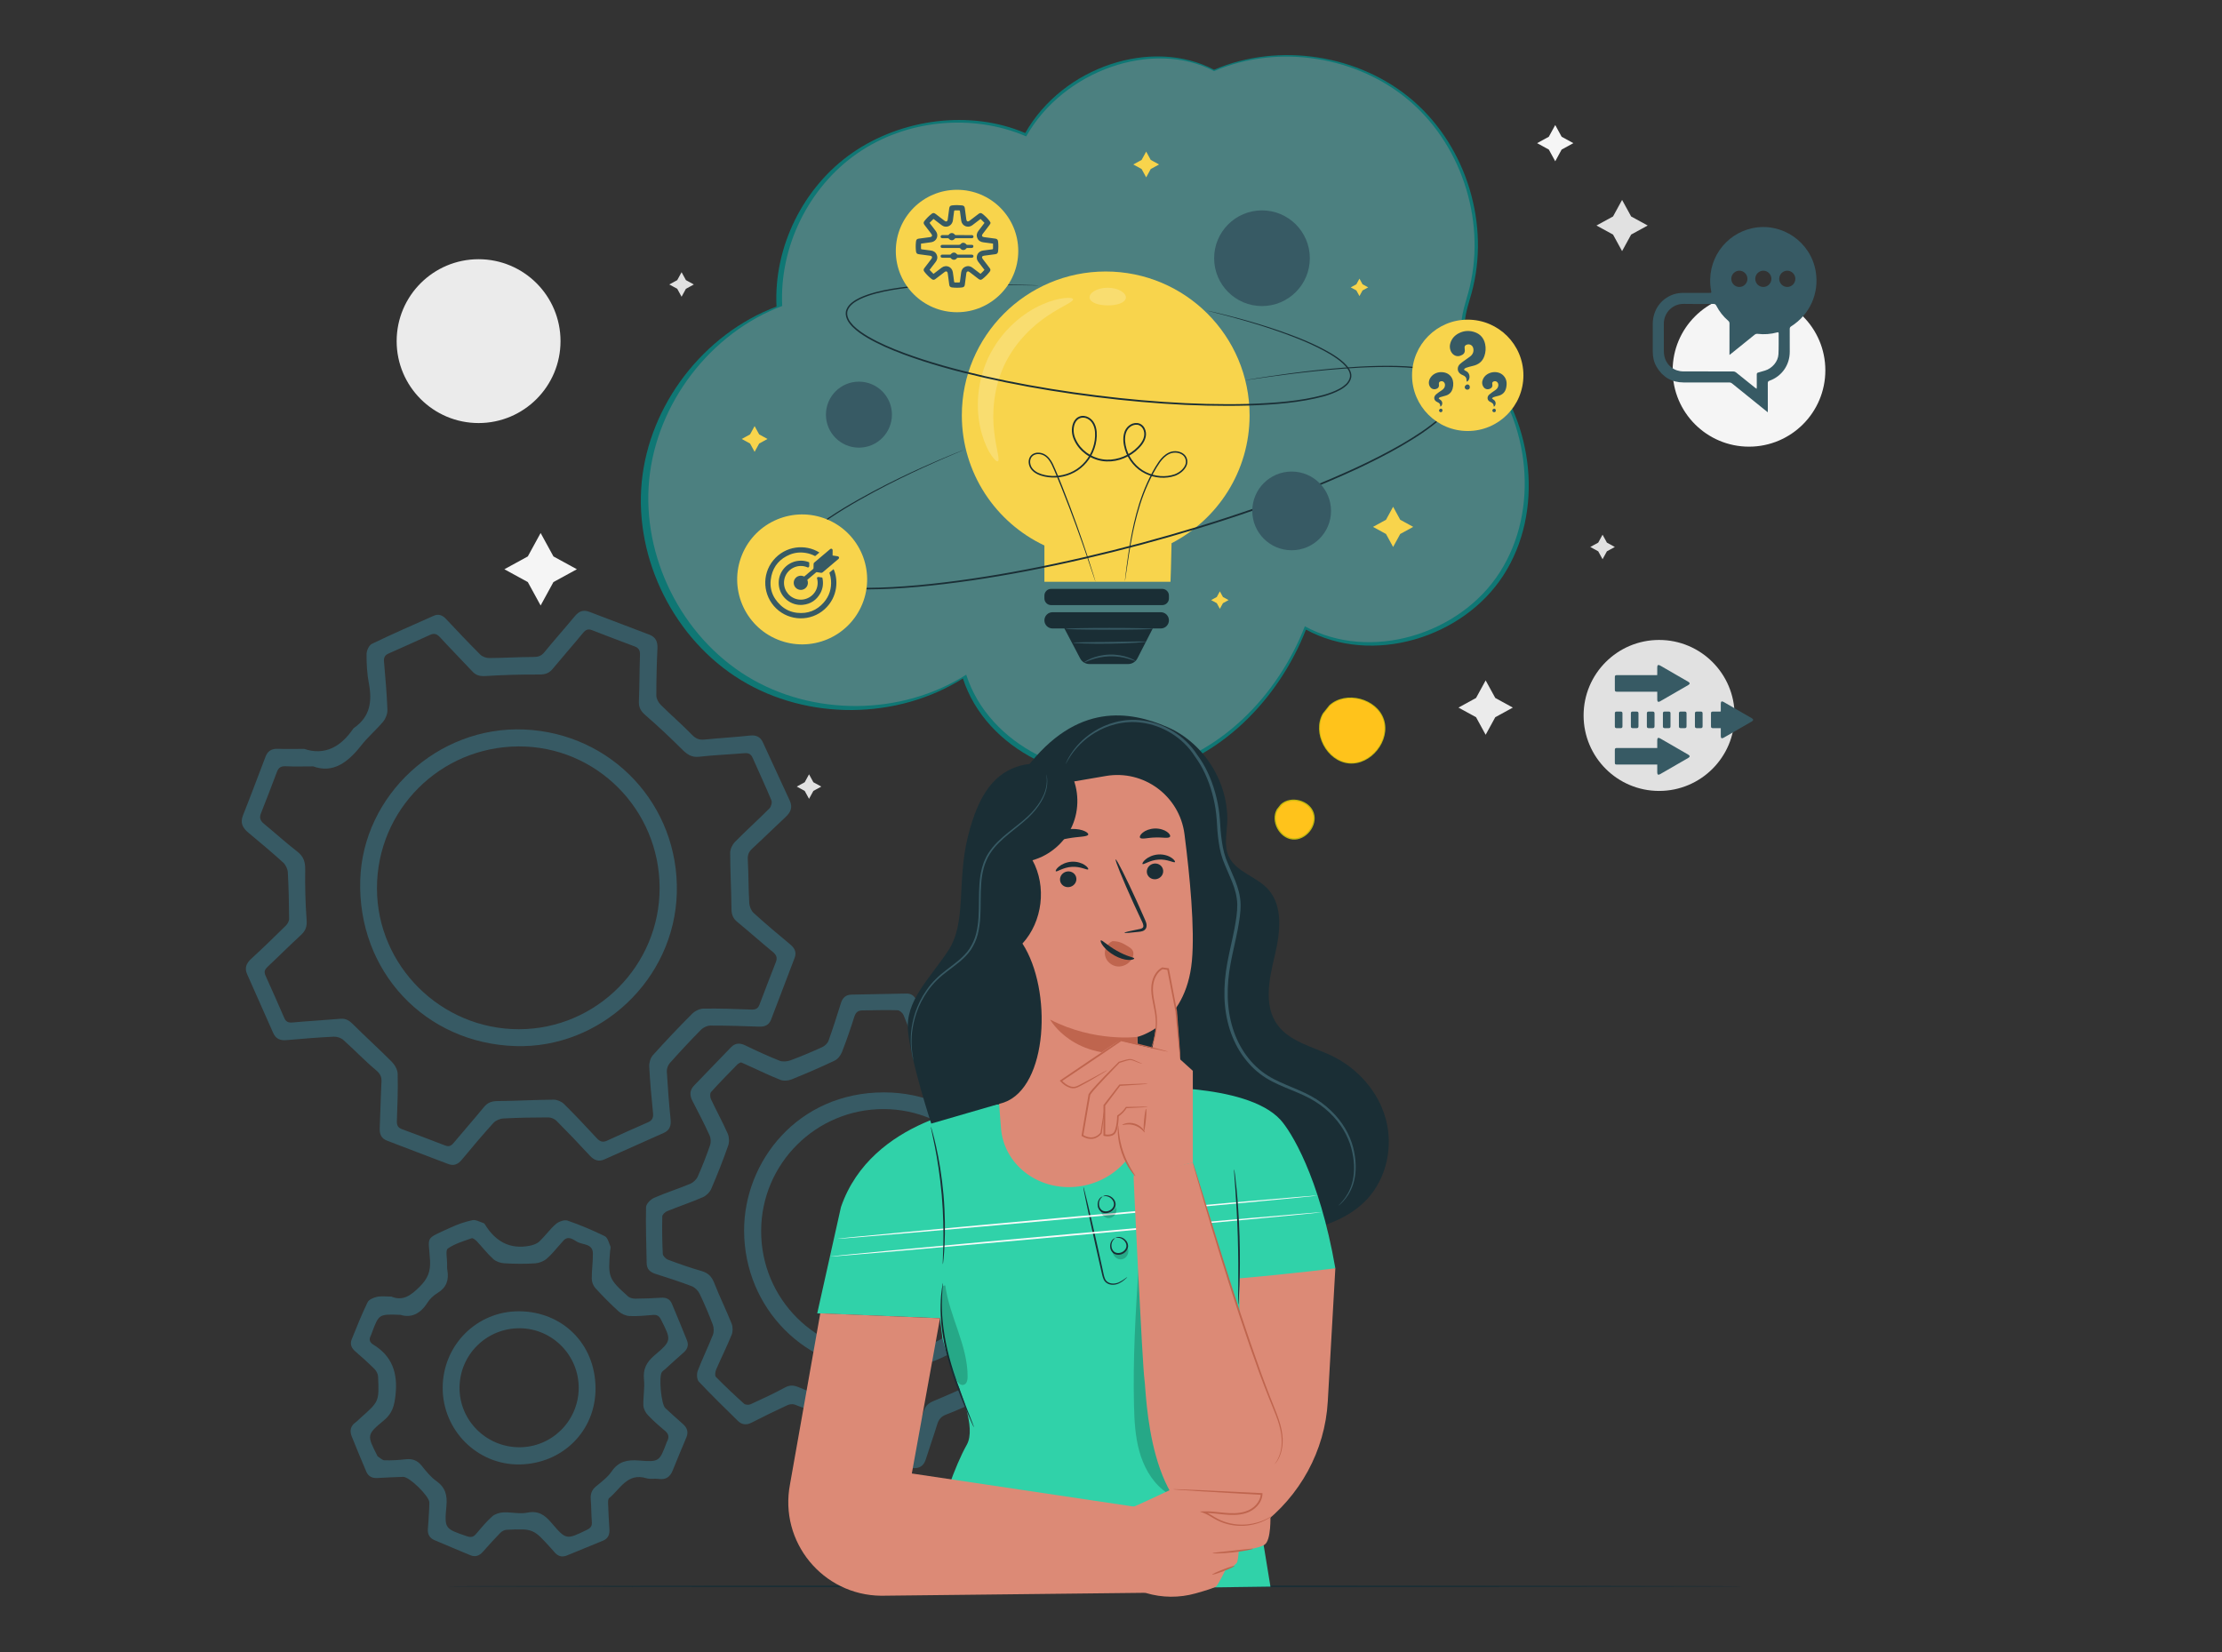 <?xml version="1.0" encoding="utf-8"?>
<!-- Generator: Adobe Illustrator 16.0.0, SVG Export Plug-In . SVG Version: 6.00 Build 0)  -->
<!DOCTYPE svg PUBLIC "-//W3C//DTD SVG 1.0//EN" "http://www.w3.org/TR/2001/REC-SVG-20010904/DTD/svg10.dtd">
<svg version="1.0" id="Layer_1" xmlns="http://www.w3.org/2000/svg" xmlns:xlink="http://www.w3.org/1999/xlink" x="0px" y="0px"
	 width="733.132px" height="545.217px" viewBox="0 0 733.132 545.217" enable-background="new 0 0 733.132 545.217"
	 xml:space="preserve">
<rect x="0" y="0" width="733.132" height="545.217" fill="#333333" stroke="none"/>
<g>
	<path fill-rule="evenodd" clip-rule="evenodd" fill="#375A64" d="M100.355,247.13c6.82,2.286,12.08-0.684,16.138-6.582
		c0.093-0.135,0.204-0.269,0.337-0.361c5.337-3.684,5.999-8.815,4.868-14.72c-0.604-3.144-0.77-6.405-0.757-9.612
		c0.005-1.162,0.812-2.927,1.751-3.381c6.742-3.25,13.604-6.258,20.451-9.285c1.521-0.672,2.838-0.189,3.999,1.047
		c3.729,3.975,7.472,7.939,11.33,11.787c0.691,0.688,1.956,1.136,2.953,1.129c4.858-0.029,9.716-0.338,14.574-0.354
		c1.532-0.004,2.572-0.292,3.583-1.532c3.285-4.031,6.754-7.913,10.072-11.919c1.319-1.592,2.733-2.235,4.753-1.458
		c6.606,2.542,13.237,5.021,19.849,7.55c2.043,0.781,2.766,2.284,2.662,4.485c-0.241,5.195-0.382,10.4-0.365,15.601
		c0.004,1.029,0.664,2.29,1.42,3.042c3.392,3.37,7.031,6.494,10.356,9.924c1.244,1.283,2.373,1.729,4.069,1.562
		c5.012-0.493,10.043-0.78,15.049-1.323c2.035-0.221,3.408,0.417,4.232,2.188c2.983,6.412,5.9,12.855,8.888,19.267
		c1.047,2.248,0.3,3.883-1.393,5.451c-3.689,3.421-7.258,6.973-10.958,10.38c-1.132,1.042-1.576,2.057-1.49,3.635
		c0.26,4.778,0.211,9.573,0.486,14.35c0.065,1.142,0.641,2.549,1.467,3.3c3.91,3.552,7.962,6.95,12.021,10.334
		c1.497,1.248,2.206,2.58,1.459,4.523c-2.6,6.759-5.148,13.537-7.746,20.297c-0.676,1.759-1.999,2.412-3.906,2.338
		c-5.363-0.207-10.732-0.365-16.098-0.354c-1.049,0.002-2.354,0.6-3.101,1.356c-3.535,3.581-6.964,7.271-10.316,11.024
		c-0.616,0.689-1.036,1.869-0.982,2.789c0.31,5.274,0.711,10.545,1.249,15.801c0.214,2.093-0.324,3.578-2.249,4.442
		c-6.532,2.933-13.071,5.851-19.615,8.755c-1.931,0.857-3.413,0.252-4.825-1.283c-3.576-3.891-7.233-7.709-10.961-11.455
		c-0.645-0.648-1.791-1.125-2.706-1.125c-4.949-0.001-9.903,0.087-14.845,0.349c-1.128,0.061-2.519,0.653-3.264,1.476
		c-3.598,3.97-7.059,8.065-10.473,12.193c-1.221,1.477-2.615,2.041-4.35,1.389c-6.781-2.549-13.535-5.164-20.301-7.752
		c-1.918-0.733-2.473-2.188-2.387-4.13c0.226-5.104,0.318-10.216,0.579-15.319c0.089-1.737-0.512-2.712-1.888-3.869
		c-3.713-3.121-7.066-6.664-10.691-9.896c-0.777-0.693-2.114-1.136-3.164-1.084c-5.193,0.258-10.382,0.663-15.561,1.137
		c-2.077,0.19-3.558-0.418-4.412-2.34c-2.877-6.469-5.742-12.943-8.609-19.417c-0.896-2.024-0.303-3.562,1.307-5.042
		c3.89-3.576,7.684-7.26,11.447-10.969c0.57-0.562,1.099-1.497,1.094-2.256c-0.035-5.113-0.133-10.231-0.422-15.336
		c-0.064-1.125-0.711-2.495-1.544-3.251c-3.729-3.384-7.591-6.622-11.466-9.841c-1.908-1.584-2.787-3.235-1.763-5.791
		c2.571-6.416,4.953-12.908,7.439-19.358c0.703-1.825,2.029-2.627,4.058-2.534C94.408,247.223,97.136,247.13,100.355,247.13z
		 M103.34,252.908c-3.653,0-6.302,0.101-8.937-0.038c-1.532-0.081-2.453,0.308-3.012,1.806c-1.725,4.624-3.528,9.219-5.328,13.814
		c-0.557,1.423-0.137,2.401,1.024,3.354c3.702,3.034,7.243,6.271,11.027,9.195c2.081,1.608,2.619,3.419,2.585,5.951
		c-0.075,5.522,0.052,11.063,0.469,16.568c0.164,2.16-0.313,3.561-1.851,4.974c-3.707,3.407-7.258,6.984-10.938,10.422
		c-0.958,0.895-1.382,1.656-0.788,2.959c2.115,4.647,4.161,9.327,6.201,14.008c0.537,1.233,1.307,1.624,2.697,1.497
		c5.261-0.481,10.539-0.764,15.801-1.222c1.745-0.152,2.874,0.506,4.087,1.717c4.248,4.239,8.712,8.263,12.937,12.524
		c0.982,0.991,1.865,2.59,1.896,3.93c0.121,5.19-0.061,10.392-0.266,15.584c-0.056,1.395,0.381,2.183,1.615,2.646
		c4.775,1.793,9.568,3.545,14.314,5.412c1.376,0.542,2.074,0.028,2.902-0.968c3.265-3.928,6.663-7.747,9.894-11.703
		c1.222-1.496,2.566-1.971,4.472-1.988c6.179-0.056,12.355-0.414,18.534-0.461c1.146-0.009,2.579,0.602,3.399,1.412
		c3.699,3.652,7.262,7.446,10.792,11.265c1.028,1.112,1.942,1.538,3.409,0.858c4.483-2.079,8.997-4.095,13.527-6.069
		c1.452-0.632,1.811-1.578,1.657-3.102c-0.512-5.091-0.987-10.189-1.251-15.297c-0.064-1.24,0.393-2.835,1.201-3.735
		c4.186-4.661,8.502-9.211,12.924-13.649c0.924-0.929,2.475-1.711,3.749-1.73c5.28-0.081,10.566,0.107,15.847,0.31
		c1.361,0.052,2.164-0.32,2.648-1.599c1.777-4.699,3.578-9.39,5.412-14.067c0.567-1.444,0.181-2.381-1.021-3.365
		c-3.958-3.243-7.776-6.657-11.729-9.909c-1.414-1.163-1.88-2.456-1.896-4.271c-0.061-6.181-0.412-12.36-0.426-18.54
		c-0.003-1.211,0.725-2.702,1.598-3.589c3.696-3.757,7.619-7.288,11.338-11.024c0.574-0.576,0.96-1.975,0.67-2.676
		c-1.948-4.709-4.129-9.32-6.175-13.988c-0.542-1.235-1.301-1.694-2.661-1.579c-5.01,0.424-10.045,0.61-15.037,1.179
		c-2.596,0.296-4.076-0.907-5.738-2.561c-3.852-3.831-7.811-7.568-11.919-11.121c-1.527-1.32-2.281-2.551-2.196-4.587
		c0.215-5.113,0.179-10.237,0.362-15.352c0.053-1.471-0.404-2.283-1.771-2.792c-4.709-1.751-9.399-3.551-14.083-5.369
		c-1.28-0.497-2.077-0.131-2.943,0.924c-3.303,4.018-6.745,7.919-10.07,11.918c-1.157,1.394-2.426,1.809-4.28,1.799
		c-5.925-0.03-11.859,0.13-17.771,0.504c-1.849,0.116-3.147-0.182-4.386-1.51c-3.548-3.805-7.205-7.506-10.727-11.333
		c-0.992-1.079-1.9-1.345-3.2-0.753c-4.573,2.084-9.152,4.158-13.753,6.182c-1.267,0.558-1.59,1.388-1.475,2.72
		c0.455,5.263,0.922,10.53,1.126,15.805c0.052,1.307-0.556,2.91-1.401,3.929c-2.263,2.727-5.034,5.04-7.21,7.825
		C114.855,251.533,109.911,255.319,103.34,252.908z"/>
	<path fill-rule="evenodd" clip-rule="evenodd" fill="#375A64" d="M353.552,358.544c-0.354,0.97-0.59,1.757-0.922,2.501
		c-1.717,3.838-3.518,7.641-5.144,11.517c-0.324,0.772-0.268,1.914,0.051,2.711c1.433,3.598,2.938,7.173,4.614,10.66
		c0.462,0.961,1.475,1.947,2.462,2.316c4.011,1.502,8.101,2.8,12.182,4.109c1.698,0.545,2.698,1.608,2.755,3.376
		c0.186,5.767,0.337,11.535,0.45,17.304c0.047,2.412-0.987,3.899-3.484,4.682c-3.925,1.228-7.753,2.787-11.555,4.37
		c-0.847,0.352-1.699,1.259-2.058,2.116c-1.527,3.646-2.942,7.347-4.225,11.087c-0.299,0.872-0.193,2.106,0.2,2.953
		c1.772,3.813,3.647,7.581,5.626,11.291c0.954,1.789,0.883,3.288-0.499,4.728c-4.107,4.278-8.219,8.552-12.338,12.818
		c-1.319,1.367-2.785,1.479-4.504,0.672c-3.882-1.822-7.781-3.615-11.747-5.24c-0.9-0.369-2.21-0.291-3.143,0.068
		c-3.382,1.303-6.637,2.938-10.033,4.194c-1.667,0.616-2.494,1.575-2.992,3.2c-1.185,3.86-2.558,7.663-3.761,11.518
		c-0.59,1.889-1.667,2.943-3.704,2.984c-5.767,0.118-11.532,0.279-17.299,0.41c-2.288,0.052-3.583-1.055-4.322-3.26
		c-1.308-3.904-2.798-7.753-4.353-11.567c-0.32-0.784-1.143-1.585-1.929-1.921c-3.856-1.646-7.761-3.191-11.697-4.639
		c-0.702-0.258-1.736-0.098-2.447,0.233c-3.959,1.845-7.893,3.746-11.775,5.745c-1.73,0.891-3.212,0.674-4.506-0.596
		c-4.348-4.261-8.715-8.508-12.877-12.945c-0.668-0.713-0.758-2.541-0.367-3.569c1.521-4,3.43-7.852,4.996-11.837
		c0.391-0.992,0.354-2.393-0.026-3.402c-1.307-3.467-2.753-6.894-4.369-10.227c-0.497-1.025-1.566-2.073-2.617-2.475
		c-3.923-1.501-7.935-2.775-11.938-4.057c-1.77-0.566-2.861-1.557-2.895-3.501c-0.105-6.174-0.347-12.35-0.201-18.518
		c0.024-1.063,1.478-2.547,2.617-3.048c3.919-1.722,8.025-3.009,11.98-4.656c0.994-0.414,2.02-1.402,2.458-2.383
		c1.511-3.385,2.856-6.851,4.067-10.354c0.328-0.952,0.273-2.289-0.146-3.202c-1.754-3.82-3.66-7.573-5.619-11.295
		c-1.008-1.914-1.034-3.602,0.502-5.197c4.057-4.214,8.11-8.43,12.182-12.628c1.394-1.437,2.917-1.472,4.718-0.601
		c3.711,1.794,7.461,3.526,11.29,5.046c1.036,0.412,2.521,0.274,3.608-0.127c3.545-1.308,7.032-2.788,10.471-4.356
		c0.844-0.384,1.754-1.236,2.058-2.08c1.48-4.104,2.8-8.27,4.104-12.436c0.564-1.801,1.618-2.779,3.556-2.811
		c6.011-0.1,12.02-0.248,18.029-0.353c1.805-0.031,2.854,0.932,3.46,2.612c1.399,3.878,2.926,7.71,4.321,11.589
		c0.539,1.496,1.317,2.329,2.972,2.853c3.523,1.116,6.88,2.749,10.367,3.993c0.938,0.334,2.256,0.369,3.137-0.032
		c3.901-1.778,7.728-3.727,11.538-5.695c1.594-0.823,3.021-0.813,4.315,0.422c4.404,4.203,8.799,8.415,13.139,12.684
		C352.885,356.889,353.152,357.813,353.552,358.544z M244.477,350.566c-0.361,0.205-0.854,0.357-1.17,0.681
		c-2.937,3.01-5.894,6.003-8.704,9.129c-0.405,0.45-0.331,1.701-0.02,2.365c1.785,3.809,3.82,7.501,5.517,11.346
		c0.502,1.137,0.576,2.778,0.164,3.948c-1.697,4.818-3.563,9.584-5.589,14.274c-0.491,1.137-1.663,2.287-2.804,2.781
		c-3.853,1.672-7.853,3.004-11.747,4.588c-0.683,0.277-1.596,1.127-1.608,1.729c-0.088,4.122-0.044,8.253,0.17,12.371
		c0.036,0.688,0.983,1.653,1.72,1.929c3.628,1.357,7.292,2.646,11.014,3.713c2.201,0.631,3.405,1.825,4.238,3.961
		c1.766,4.524,3.932,8.893,5.734,13.404c0.429,1.075,0.448,2.614,0.016,3.682c-1.579,3.894-3.472,7.659-5.137,11.521
		c-0.304,0.705-0.459,1.991-0.061,2.398c2.994,3.05,6.109,5.985,9.287,8.844c0.436,0.393,1.559,0.444,2.145,0.176
		c3.813-1.746,7.63-3.508,11.311-5.512c1.671-0.909,2.966-0.789,4.628-0.087c4.469,1.888,8.992,3.66,13.567,5.27
		c1.637,0.576,2.666,1.365,3.25,3.003c1.386,3.883,2.836,7.745,4.404,11.557c0.303,0.735,1.26,1.696,1.927,1.706
		c4.037,0.065,8.083-0.039,12.112-0.289c0.7-0.043,1.686-0.926,1.951-1.639c1.436-3.863,2.75-7.774,3.973-11.712
		c0.542-1.747,1.57-2.679,3.25-3.363c4.652-1.896,9.189-4.076,13.852-5.946c1.074-0.432,2.612-0.44,3.684-0.011
		c3.823,1.534,7.566,3.28,11.276,5.076c1.404,0.68,2.38,0.576,3.443-0.577c2.46-2.667,4.974-5.286,7.536-7.855
		c1.129-1.132,1.105-2.15,0.393-3.507c-1.919-3.651-3.793-7.332-5.488-11.09c-0.448-0.995-0.553-2.444-0.186-3.458
		c1.77-4.875,3.657-9.715,5.729-14.468c0.521-1.194,1.703-2.418,2.886-2.943c3.688-1.636,7.494-3.02,11.31-4.343
		c1.485-0.515,2.163-1.29,2.108-2.841c-0.133-3.708-0.271-7.418-0.293-11.128c-0.008-1.394-0.564-2.022-1.858-2.428
		c-3.934-1.23-7.889-2.432-11.708-3.963c-1.267-0.508-2.533-1.795-3.133-3.045c-2.104-4.379-3.785-8.96-5.9-13.332
		c-0.859-1.777-0.854-3.177-0.032-4.876c1.753-3.627,3.305-7.352,5.061-10.978c0.627-1.293,0.297-2.122-0.626-3.008
		c-2.85-2.739-5.624-5.56-8.549-8.215c-0.475-0.432-1.717-0.498-2.347-0.196c-3.412,1.634-6.805,3.329-10.081,5.216
		c-2.35,1.353-4.391,1.07-6.771,0.018c-4.044-1.787-8.218-3.3-12.4-4.744c-1.606-0.555-2.728-1.245-3.32-2.929
		c-1.397-3.967-2.884-7.904-4.488-11.79c-0.296-0.715-1.302-1.588-2.003-1.607c-3.873-0.113-7.754,0.014-11.633,0.062
		c-1.405,0.018-2.148,0.682-2.594,2.081c-1.249,3.924-2.577,7.829-4.082,11.659c-0.436,1.108-1.385,2.337-2.423,2.83
		c-4.669,2.219-9.423,4.267-14.219,6.199c-1.086,0.438-2.615,0.565-3.67,0.148c-3.755-1.481-7.394-3.261-11.078-4.927
		C245.81,351.153,245.206,350.891,244.477,350.566z"/>
	<path fill-rule="evenodd" clip-rule="evenodd" fill="#375A64" d="M129.123,427.877c3.861,1.574,6.468-0.406,9.341-3.258
		c2.631-2.612,3.635-4.974,3.422-8.702c-0.473-8.248-1.947-6.794,6.745-10.803c2.307-1.064,4.759-1.936,7.235-2.455
		c1.125-0.235,2.479,0.588,3.717,0.974c0.201,0.063,0.364,0.334,0.492,0.541c3.429,5.52,8.191,8.234,14.785,6.904
		c1.102-0.223,2.335-0.661,3.121-1.407c1.91-1.813,3.446-4.036,5.432-5.747c0.95-0.818,2.799-1.488,3.859-1.123
		c4.192,1.443,8.303,3.184,12.28,5.146c0.952,0.469,1.339,2.186,1.855,3.385c0.172,0.398-0.065,0.971-0.105,1.464
		c-0.719,8.694-0.541,9.216,5.94,15.035c0.575,0.516,1.607,0.729,2.425,0.727c2.805-0.012,5.612-0.13,8.412-0.313
		c1.681-0.109,2.94,0.393,3.604,1.977c1.686,4.021,3.363,8.047,4.983,12.095c0.617,1.541,0.196,2.875-1.084,3.99
		c-2.053,1.79-4.05,3.643-6.072,5.467c-0.368,0.332-0.809,0.604-1.107,0.987c-1.11,1.426-0.243,10.673,1.099,11.898
		c1.889,1.726,3.758,3.476,5.697,5.142c1.486,1.277,2.063,2.678,1.25,4.584c-1.551,3.635-3.039,7.295-4.533,10.953
		c-0.864,2.111-2.324,3.051-4.659,2.696c-1.297-0.196-2.722,0.161-3.941-0.212c-6.337-1.938-8.659,3.58-12.331,6.543
		c-0.373,0.301-0.363,1.22-0.341,1.845c0.101,2.805,0.235,5.608,0.428,8.408c0.121,1.759-0.417,3.096-2.104,3.794
		c-3.952,1.635-7.921,3.229-11.87,4.869c-1.823,0.758-3.196,0.175-4.341-1.287c-0.254-0.324-0.547-0.617-0.823-0.924
		c-5.966-6.635-5.966-6.656-14.833-6.24c-0.708,0.033-1.541,0.508-2.054,1.033c-1.959,2.007-3.835,4.097-5.693,6.2
		c-1.167,1.321-2.49,1.854-4.179,1.146c-3.946-1.651-7.9-3.287-11.832-4.975c-1.623-0.697-2.322-1.977-2.159-3.773
		c0.179-1.972,0.27-3.952,0.384-5.931c0.052-0.905,0.101-1.814,0.095-2.722c-0.014-2.065-6.574-8.51-8.633-8.446
		c-2.805,0.086-5.61,0.198-8.41,0.377c-1.771,0.113-3.076-0.466-3.776-2.139c-1.62-3.871-3.268-7.732-4.809-11.637
		c-0.698-1.77-0.408-3.394,1.287-4.59c0.602-0.424,1.1-0.994,1.656-1.486c6.097-5.393,6.13-5.394,5.775-13.588
		c-0.037-0.858-0.541-1.88-1.158-2.497c-2.039-2.041-4.187-3.982-6.378-5.861c-1.302-1.116-1.787-2.431-1.174-3.956
		c1.657-4.122,3.308-8.256,5.246-12.247c0.442-0.909,1.98-1.543,3.124-1.788C125.833,427.646,127.368,427.877,129.123,427.877z
		 M132.129,433.893c-7.101-0.259-7.101-0.259-9.36,5.74c-0.146,0.386-0.251,0.792-0.442,1.153c-0.659,1.241-0.347,2.206,0.813,2.914
		c6.265,3.825,8.126,9.356,7.369,16.537c-0.369,3.508-0.98,6.105-3.823,8.459c-5.768,4.775-5.628,4.942-2.194,11.688
		c0.037,0.073,0.062,0.174,0.123,0.212c0.749,0.461,1.492,1.277,2.257,1.299c2.303,0.067,4.627-0.066,6.918-0.33
		c2.259-0.26,3.945,0.34,5.391,2.179c1.42,1.809,2.936,3.673,4.783,4.987c3.014,2.146,3.664,4.725,3.328,8.288
		c-0.703,7.472-0.49,7.458,6.738,9.927c1.279,0.437,2.12,0.342,3.015-0.715c1.704-2.016,3.4-4.073,5.36-5.821
		c0.913-0.814,2.418-1.261,3.682-1.323c2.626-0.128,5.365,0.593,7.882,0.087c3.682-0.74,5.794,0.79,7.994,3.374
		c4.848,5.695,4.935,5.573,11.676,2.304c1.213-0.589,1.75-1.225,1.636-2.607c-0.202-2.466-0.153-4.952-0.357-7.417
		c-0.148-1.795,0.301-3.147,1.748-4.334c1.847-1.513,3.85-3.02,5.169-4.95c2.289-3.35,5.229-3.872,8.956-3.579
		c6.777,0.532,6.79,0.369,9.234-6.134c0.059-0.153,0.155-0.291,0.222-0.441c0.57-1.298,0.298-2.287-0.839-3.233
		c-1.96-1.63-3.891-3.32-5.636-5.171c-0.771-0.817-1.452-2.077-1.492-3.161c-0.105-2.865,0.495-5.78,0.196-8.609
		c-0.363-3.438,0.858-5.719,3.402-7.887c5.797-4.939,5.672-5.015,2.201-11.902c-0.641-1.271-1.39-1.598-2.689-1.49
		c-2.55,0.209-5.118,0.48-7.66,0.352c-1.243-0.062-2.686-0.696-3.617-1.537c-2.691-2.425-5.24-5.022-7.688-7.697
		c-0.691-0.757-1.164-2.009-1.174-3.039c-0.025-2.8,0.403-5.604,0.369-8.403c-0.04-3.21-3.228-2.787-5.057-3.747
		c-1.35-0.709-3.128-2.387-4.831-0.263c-0.257,0.321-0.55,0.615-0.827,0.921c-1.5,1.647-2.861,3.463-4.555,4.88
		c-1.015,0.849-2.529,1.428-3.856,1.507c-3.358,0.2-6.744,0.174-10.104-0.024c-1.257-0.074-2.737-0.581-3.648-1.406
		c-1.947-1.765-3.56-3.893-5.374-5.811c-0.464-0.49-1.326-1.193-1.74-1.047c-2.709,0.958-5.58,1.788-7.88,3.399
		c-0.819,0.574-0.208,3.207-0.226,4.9c-0.008,0.742-0.042,1.5,0.083,2.225c0.558,3.236-0.28,5.752-3.252,7.545
		c-1.308,0.79-2.556,1.958-3.364,3.246C138.66,433.642,135.537,434.987,132.129,433.893z"/>
	<path fill-rule="evenodd" clip-rule="evenodd" fill="#375A64" d="M170.046,345.206c-29.899-0.95-52.11-24.73-51.189-54.804
		c0.857-28.003,25.582-50.885,54.098-49.667c28.916,1.233,51.119,24.92,50.354,53.917
		C222.556,323.11,198.224,346.103,170.046,345.206z M171.114,246.317c-25.926,0.102-46.784,21.019-46.738,46.87
		c0.047,25.569,21.203,46.517,46.92,46.454c25.555-0.063,46.411-21.07,46.341-46.68
		C217.565,267.103,196.735,246.218,171.114,246.317z"/>
	<path fill-rule="evenodd" clip-rule="evenodd" fill="#375A64" d="M291.345,452.269c-25.412,0.004-45.742-20.421-45.834-46.087
		c-0.082-22.859,17.698-45.722,46.176-45.697c26.696,0.022,45.713,21.582,45.706,45.89
		C337.385,431.812,316.854,452.264,291.345,452.269z M251.132,406.233c-0.037,22.388,18.019,40.45,40.47,40.484
		c21.952,0.033,40.146-18.207,40.206-40.307c0.06-22.165-18.104-40.395-40.27-40.417
		C269.256,365.972,251.17,383.983,251.132,406.233z"/>
	<path fill-rule="evenodd" clip-rule="evenodd" fill="#375A64" d="M146.06,457.99c0.01-14.08,11.275-25.394,25.338-25.268
		c14.031,0.125,24.951,10.568,25.093,25.245c0.138,14.271-10.963,25.078-25.042,25.295
		C157.481,483.478,146.049,471.992,146.06,457.99z M171.222,477.592c10.754,0.08,19.574-8.589,19.716-19.378
		c0.143-10.842-8.595-19.802-19.401-19.892c-10.903-0.091-19.787,8.601-19.916,19.486
		C151.491,468.61,160.311,477.511,171.222,477.592z"/>
</g>
<g id="XMLID_27_">
	<path id="XMLID_33_" fill="#EBEBEB" d="M157.907,139.607L157.907,139.607c-14.931,0-27.034-12.104-27.034-27.033l0,0
		c0-14.931,12.104-27.034,27.034-27.034l0,0c14.93,0,27.033,12.104,27.033,27.034l0,0
		C184.94,127.504,172.837,139.607,157.907,139.607z"/>
</g>
<g id="XMLID_1424_">
	<path id="XMLID_1430_" fill="#F5F5F5" d="M577.069,147.396L577.069,147.396c-13.91,0-25.188-11.277-25.188-25.188l0,0
		c0-13.911,11.278-25.188,25.188-25.188l0,0c13.911,0,25.189,11.277,25.189,25.188l0,0
		C602.259,136.119,590.98,147.396,577.069,147.396z"/>
</g>
<g id="XMLID_622_">
	<path id="XMLID_633_" fill="#E1E1E1" d="M547.408,261.007L547.408,261.007c-13.759,0-24.913-11.153-24.913-24.913l0,0
		c0-13.758,11.154-24.913,24.913-24.913l0,0c13.76,0,24.913,11.155,24.913,24.913l0,0
		C572.321,249.854,561.168,261.007,547.408,261.007z"/>
</g>
<polygon fill="#F5F5F5" points="178.376,175.889 182.604,183.621 190.337,187.852 182.604,192.079 178.376,199.813 174.146,192.079 
	166.414,187.852 174.146,183.621 "/>
<polygon fill="#EBEBEB" points="490.181,224.531 493.354,230.33 499.153,233.502 493.354,236.674 490.181,242.474 487.01,236.674 
	481.21,233.502 487.01,230.33 "/>
<polygon fill="#F5F5F5" points="513.137,41.259 515.251,45.125 519.118,47.24 515.251,49.355 513.137,53.221 511.021,49.355 
	507.155,47.24 511.021,45.125 "/>
<polygon fill="#E1E1E1" points="266.937,255.521 268.368,258.139 270.985,259.57 268.368,261 266.937,263.616 265.507,261 
	262.89,259.57 265.507,258.139 "/>
<polygon fill="#E1E1E1" points="528.754,176.451 530.186,179.068 532.802,180.5 530.186,181.931 528.754,184.546 527.322,181.931 
	524.706,180.5 527.322,179.068 "/>
<polygon fill="#E1E1E1" points="224.882,89.826 226.313,92.442 228.93,93.873 226.313,95.305 224.882,97.922 223.45,95.305 
	220.833,93.873 223.45,92.442 "/>
<polygon fill="#E1E1E1" points="535.194,65.97 538.183,71.433 543.646,74.419 538.183,77.407 535.194,82.87 532.208,77.407 
	526.745,74.419 532.208,71.433 "/>
<g>
	<path fill="#1A2E35" d="M575.231,523.498c0,0.162-95.784,0.292-213.911,0.292c-118.169,0-213.933-0.13-213.933-0.292
		c0-0.16,95.764-0.291,213.933-0.291C479.447,523.207,575.231,523.338,575.231,523.498z"/>
</g>
<g>
	<path fill="#FF4F5B" d="M433.075,268.377c-1.319-3.952-7.127-5.458-10.201-2.646l-1.228,1.542
		c-2.051,3.628,0.718,8.948,4.866,9.349C430.66,277.022,434.396,272.328,433.075,268.377z"/>
	<g opacity="0.7">
		<path fill="#FFF300" d="M433.479,268.234c-1.41-4.221-7.613-5.83-10.896-2.824l-1.311,1.646c-2.191,3.874,0.767,9.557,5.197,9.985
			C430.898,277.469,434.89,272.455,433.479,268.234z"/>
	</g>
</g>
<g>
	<path fill="#FF4F5B" d="M456.337,237.489c-2.269-6.796-12.254-9.385-17.539-4.549l-2.111,2.652
		c-3.527,6.236,1.235,15.386,8.365,16.074C452.185,252.355,458.608,244.285,456.337,237.489z"/>
	<g opacity="0.7">
		<path fill="#FFF300" d="M456.618,237.397c-2.332-6.969-12.592-9.624-18.023-4.663l-2.169,2.719
			c-3.624,6.396,1.27,15.779,8.597,16.483C452.351,252.643,458.95,244.366,456.618,237.397z"/>
	</g>
</g>
<g>
	<g>
		<path fill="#FF4F5B" d="M400.584,23.469c-20.175-10.617-49.692-0.245-62.001,21.538c-17.926-7.702-39.756-5.493-55.776,5.644
			c-16.021,11.136-25.694,30.828-24.722,50.314c-23.767,8.972-41.499,32.185-43.902,57.476
			c-2.404,25.29,10.637,51.429,32.289,64.717c21.652,13.289,50.863,13.08,72.323-0.516c7.517,23.413,35.362,36.589,59.458,31.681
			s43.339-24.746,52.271-47.656c21.479,11.792,51.145,2.802,64.342-17.844c13.198-20.645,9.923-49.669-5.826-68.44
			c-2.539-3.026-5.452-5.988-6.461-9.807c-1.216-4.609,0.596-9.395,1.86-13.99c6.128-22.266-1.543-47.732-18.949-62.91
			C448.083,18.497,421.808,14.365,400.584,23.469"/>
		<g opacity="0.7">
			<path fill="#009490" d="M400.568,23.012c-20.438-10.707-49.833-1.074-62.304,20.893c-18.159-7.767-40.785-4.711-57.014,6.521
				c-16.23,11.231-26.032,31.091-25.046,50.742c-24.079,9.048-42.042,32.46-44.478,57.966
				c-2.436,25.504,10.777,51.865,32.713,65.266c21.935,13.401,51.528,13.191,73.27-0.519c7.614,23.612,35.824,36.899,60.234,31.95
				c24.411-4.95,43.908-24.957,52.956-48.062c21.761,11.892,51.814,2.824,65.186-17.996c13.37-20.82,10.052-50.092-5.902-69.022
				c-2.573-3.054-5.525-6.039-6.547-9.891c-1.232-4.648,0.604-9.474,1.885-14.108c6.208-22.455-1.563-48.14-19.198-63.446
				C448.69,17.998,422.071,13.832,400.568,23.012"/>
		</g>
	</g>
	<g>
		<g>
			<path fill="#F8D44C" d="M412.292,137.062c0-26.218-21.254-47.47-47.471-47.47s-47.47,21.252-47.47,47.47
				c0,18.981,11.144,35.354,27.243,42.948c0,5.626,0,11.976,0,11.976H386.2c0,0,0.252-6.721,0.345-12.72
				C401.831,171.38,412.292,155.447,412.292,137.062z"/>
			<g>
				<path fill="#1A2E35" d="M371.155,191.788c0,0,0.006-0.199,0.046-0.586c0.047-0.409,0.111-0.978,0.194-1.712
					c0.184-1.503,0.451-3.722,0.871-6.569c0.422-2.846,0.98-6.326,1.887-10.318c0.925-3.979,2.185-8.501,4.309-13.21
					c1.063-2.354,2.293-4.763,3.902-7.104c0.828-1.145,1.863-2.262,3.246-2.914c1.381-0.662,3.109-0.662,4.508,0.146
					c0.691,0.4,1.279,1.074,1.502,1.879c0.252,0.792,0.171,1.693-0.197,2.436c-0.734,1.502-2.133,2.547-3.668,3.159
					c-3.134,1.099-6.746,0.821-9.867-0.697c-3.133-1.519-5.635-4.44-6.703-7.92c-0.513-1.73-0.791-3.625-0.281-5.478
					c0.449-1.841,2.239-3.488,4.313-3.298c1.029,0.075,1.962,0.778,2.417,1.674c0.475,0.892,0.598,1.945,0.381,2.927
					c-0.457,1.98-1.887,3.463-3.337,4.717c-2.991,2.473-7.067,3.847-11.065,3.211c-3.971-0.636-7.537-3.262-9.179-6.844
					c-0.86-1.761-1.066-3.899-0.32-5.749c0.374-0.914,1.099-1.766,2.081-2.101c0.968-0.373,2.062-0.195,2.924,0.27
					c0.871,0.46,1.578,1.218,2.003,2.083c0.439,0.862,0.644,1.807,0.724,2.734c0.134,1.86-0.131,3.708-0.722,5.426
					c-1.157,3.441-3.615,6.345-6.69,7.96c-3.063,1.636-6.621,2.067-9.823,1.351c-1.581-0.349-3.2-0.98-4.274-2.267
					c-1.049-1.254-1.345-3.239-0.262-4.571c0.537-0.642,1.348-0.983,2.133-1.044c0.789-0.056,1.573,0.104,2.264,0.44
					c1.41,0.696,2.27,2.003,2.906,3.258c1.192,2.574,2.15,5.075,3.121,7.465c3.795,9.567,6.488,17.451,8.293,22.913
					c0.9,2.732,1.566,4.864,2.014,6.313c0.213,0.706,0.377,1.255,0.494,1.65c0.107,0.373,0.148,0.567,0.148,0.567
					s-0.078-0.183-0.205-0.549c-0.131-0.391-0.314-0.935-0.549-1.634c-0.492-1.458-1.205-3.568-2.117-6.275
					c-1.869-5.438-4.621-13.295-8.461-22.832c-0.977-2.37-1.961-4.9-3.139-7.415c-0.619-1.215-1.457-2.435-2.707-3.039
					c-1.215-0.598-2.916-0.593-3.824,0.491c-0.895,1.077-0.662,2.847,0.275,3.943c0.957,1.147,2.471,1.754,4.001,2.086
					c3.082,0.68,6.517,0.255,9.458-1.326c2.951-1.556,5.309-4.352,6.418-7.665c0.566-1.648,0.815-3.434,0.686-5.198
					c-0.127-1.734-0.854-3.55-2.433-4.361c-0.757-0.404-1.667-0.542-2.46-0.234c-0.805,0.276-1.408,0.972-1.745,1.784
					c-0.663,1.661-0.5,3.628,0.317,5.285c1.549,3.389,4.965,5.909,8.742,6.509c3.805,0.607,7.729-0.705,10.604-3.081
					c1.404-1.205,2.749-2.642,3.144-4.393c0.19-0.854,0.08-1.775-0.323-2.534c-0.393-0.761-1.131-1.311-1.968-1.376
					c-0.833-0.083-1.698,0.229-2.36,0.761c-0.672,0.525-1.115,1.298-1.354,2.126c-0.471,1.676-0.221,3.5,0.271,5.156
					c1.018,3.335,3.414,6.146,6.407,7.602c2.978,1.468,6.491,1.73,9.444,0.703c1.438-0.563,2.756-1.566,3.4-2.893
					c0.688-1.318,0.155-3.004-1.1-3.688c-1.226-0.72-2.818-0.737-4.061-0.141c-1.278,0.598-2.27,1.645-3.08,2.757
					c-1.583,2.279-2.83,4.686-3.893,7.01c-2.131,4.663-3.414,9.153-4.365,13.113c-0.934,3.972-1.525,7.441-1.98,10.279
					c-0.423,2.825-0.752,5.027-0.979,6.55c-0.106,0.731-0.191,1.298-0.251,1.705C371.201,191.594,371.155,191.788,371.155,191.788z"
					/>
			</g>
			<path fill="#1A2E35" d="M383.468,199.688h-36.662c-1.221,0-2.211-0.99-2.211-2.211v-0.938c0-1.223,0.99-2.213,2.211-2.213h36.662
				c1.221,0,2.211,0.99,2.211,2.213v0.938C385.679,198.698,384.688,199.688,383.468,199.688z"/>
			<path fill="#1A2E35" d="M382.998,202.029h-35.723c-1.48,0-2.681,1.201-2.681,2.682s1.2,2.682,2.681,2.682h3.921l5.203,9.9
				c0.594,1.133,1.77,1.843,3.049,1.843h12.764c1.293,0,2.476-0.724,3.065-1.874l5.055-9.869h2.666c1.481,0,2.681-1.201,2.681-2.682
				S384.479,202.029,382.998,202.029z"/>
		</g>
		<g opacity="0.2">
			<path fill="#FFFFFF" d="M354.053,98.735c0.207,0.861-3.392,2.139-8.24,5.377c-4.829,3.17-10.882,8.714-14.532,16.55
				c-3.631,7.849-3.959,16.052-3.263,21.786c0.657,5.794,2.003,9.365,1.212,9.764c-0.344,0.178-1.137-0.49-2.154-1.982
				c-1.021-1.487-2.182-3.845-3.099-6.96c-0.922-3.108-1.501-6.999-1.31-11.34c0.182-4.334,1.209-9.11,3.322-13.724
				c2.158-4.59,5.145-8.457,8.336-11.392c3.193-2.948,6.537-5.018,9.506-6.318c2.97-1.312,5.521-1.945,7.316-2.126
				C352.944,98.183,353.966,98.356,354.053,98.735z"/>
		</g>
		<g opacity="0.2">
			<path fill="#FFFFFF" d="M371.466,98.4c-0.324,1.59-2.988,2.386-5.996,2.382c-3.01-0.028-5.664-0.851-5.973-2.443
				c-0.133-0.789,0.424-1.633,1.51-2.29c1.081-0.656,2.694-1.106,4.492-1.098c1.798,0.01,3.405,0.477,4.479,1.144
				C371.058,96.765,371.606,97.612,371.466,98.4z"/>
		</g>
		<g>
			<path fill="#375A64" d="M374.612,218.107c-0.043,0.088-0.94-0.322-2.454-0.757c-1.511-0.437-3.665-0.826-6.06-0.763
				c-2.396,0.074-4.525,0.589-6.008,1.113c-1.484,0.521-2.357,0.982-2.406,0.896c-0.033-0.054,0.774-0.648,2.26-1.281
				c1.477-0.637,3.664-1.235,6.137-1.311c2.473-0.067,4.69,0.403,6.201,0.954C373.802,217.505,374.642,218.053,374.612,218.107z"/>
		</g>
		<g>
			<ellipse fill="#375A64" cx="365.985" cy="207.513" rx="14.424" ry="0.292"/>
		</g>
		<g>
			<path fill="#375A64" d="M378.173,211.751c0.004,0.078-1.34,0.221-3.518,0.357s-5.189,0.261-8.519,0.309
				c-3.331,0.047-6.346,0.007-8.526-0.068s-3.527-0.18-3.525-0.258c0.002-0.083,1.352-0.125,3.529-0.154
				c2.355-0.028,5.279-0.063,8.514-0.103c3.234-0.052,6.157-0.1,8.512-0.138C376.819,211.664,378.169,211.669,378.173,211.751z"/>
		</g>
	</g>
	<g id="XMLID_110_">
		<path id="XMLID_1108_" fill="#375A64" d="M416.382,100.999L416.382,100.999c-8.718,0-15.786-7.067-15.786-15.786l0,0
			c0-8.718,7.068-15.786,15.786-15.786l0,0c8.719,0,15.786,7.068,15.786,15.786l0,0C432.168,93.932,425.101,100.999,416.382,100.999
			z"/>
	</g>
	<g>
		<path fill="#1A2E35" d="M318.067,148.426c0,0-0.305,0.146-0.91,0.402c-0.621,0.263-1.519,0.641-2.693,1.137
			c-2.363,1-5.842,2.5-10.271,4.536c-4.427,2.044-9.809,4.625-15.908,7.903c-6.071,3.308-12.973,7.194-19.887,12.485
			c-1.715,1.335-3.427,2.767-5.004,4.396c-0.771,0.825-1.553,1.67-2.195,2.623c-0.644,0.939-1.248,1.962-1.457,3.089
			c-0.266,1.12,0.129,2.271,0.805,3.22c0.702,0.934,1.664,1.687,2.732,2.264c2.141,1.161,4.586,1.833,7.082,2.32
			c5.016,0.949,10.33,1.188,15.776,1.176c5.454-0.022,11.065-0.351,16.801-0.869c22.948-2.142,47.892-7.103,73.585-13.948
			c25.682-6.925,49.766-15.114,70.701-24.763c5.223-2.428,10.238-4.966,14.966-7.685c4.712-2.731,9.185-5.616,13.009-8.997
			c1.885-1.702,3.65-3.533,4.814-5.671c0.58-1.061,0.963-2.224,0.966-3.389c-0.006-1.168-0.482-2.271-1.288-3.086
			c-1.643-1.635-3.937-2.4-6.104-2.966c-2.195-0.557-4.404-0.867-6.565-1.089c-4.327-0.428-8.483-0.456-12.405-0.398
			c-3.923,0.07-7.621,0.272-11.074,0.52c-6.906,0.504-12.836,1.175-17.674,1.776c-4.839,0.604-8.586,1.146-11.127,1.514
			c-1.26,0.184-2.224,0.324-2.891,0.422c-0.652,0.093-0.988,0.126-0.988,0.126s0.331-0.072,0.979-0.185
			c0.664-0.109,1.625-0.271,2.881-0.48c2.536-0.403,6.279-0.983,11.116-1.622c4.836-0.637,10.768-1.341,17.68-1.874
			c3.455-0.265,7.158-0.482,11.091-0.566c3.931-0.072,8.098-0.06,12.452,0.358c2.176,0.217,4.402,0.522,6.633,1.08
			c2.201,0.575,4.545,1.323,6.322,3.073c0.872,0.871,1.419,2.124,1.421,3.394c-0.001,1.273-0.412,2.508-1.013,3.612
			c-1.207,2.227-3,4.084-4.904,5.812c-3.861,3.427-8.348,6.33-13.075,9.081c-4.739,2.737-9.765,5.287-14.995,7.729
			c-20.966,9.692-45.068,17.905-70.776,24.839c-25.722,6.852-50.691,11.802-73.688,13.92c-5.748,0.511-11.373,0.831-16.846,0.846
			c-5.469,0.003-10.804-0.244-15.871-1.214c-2.524-0.499-5.002-1.181-7.219-2.386c-1.102-0.602-2.119-1.392-2.876-2.404
			c-0.358-0.519-0.656-1.084-0.824-1.691c-0.065-0.31-0.107-0.631-0.138-0.945c0.028-0.312,0.032-0.631,0.087-0.936
			c0.236-1.233,0.873-2.287,1.538-3.256c0.664-0.981,1.459-1.838,2.246-2.673c1.605-1.647,3.334-3.082,5.062-4.421
			c6.966-5.296,13.89-9.16,19.987-12.445c6.122-3.257,11.522-5.81,15.966-7.824c4.448-2.006,7.942-3.474,10.323-4.438
			c1.182-0.473,2.088-0.834,2.713-1.083C317.747,148.535,318.067,148.426,318.067,148.426z"/>
	</g>
	<g>
		<path fill="#1A2E35" d="M342.739,94.179c0,0-0.26,0.015-0.767,0.014c-0.526-0.004-1.272-0.009-2.247-0.018
			c-1.994-0.028-4.9-0.07-8.636-0.124c-7.489-0.092-18.38-0.577-31.704,0.931c-3.318,0.409-6.797,0.93-10.321,1.859
			c-1.76,0.465-3.53,1.047-5.231,1.849c-0.84,0.414-1.667,0.884-2.405,1.47c-0.733,0.585-1.38,1.31-1.702,2.18
			c-0.352,0.865-0.215,1.848,0.151,2.715c0.349,0.897,1.026,1.649,1.688,2.385c1.424,1.408,3.129,2.585,4.93,3.635
			c3.616,2.094,7.593,3.804,11.735,5.347c8.296,3.084,17.286,5.54,26.681,7.684c9.4,2.136,19.232,3.908,29.354,5.358
			c20.248,2.872,39.753,4.285,57.466,3.834c8.835-0.289,17.297-0.918,24.887-2.959c1.886-0.531,3.708-1.185,5.351-2.085
			c0.83-0.44,1.568-0.997,2.227-1.613c0.602-0.665,1.08-1.43,1.217-2.286c0.119-0.846-0.189-1.698-0.641-2.43
			c-0.469-0.732-1.061-1.377-1.688-1.972c-1.275-1.172-2.699-2.13-4.12-3c-5.758-3.398-11.477-5.534-16.468-7.344
			c-5.018-1.777-9.414-3.095-13.02-4.12c-3.605-1.021-6.426-1.748-8.338-2.235c-0.944-0.239-1.668-0.424-2.178-0.553
			c-0.49-0.127-0.737-0.206-0.737-0.206s0.256,0.041,0.751,0.148c0.512,0.116,1.242,0.281,2.191,0.495
			c1.922,0.452,4.752,1.144,8.373,2.132c3.616,0.993,8.027,2.279,13.064,4.031c5.016,1.787,10.751,3.894,16.574,7.299
			c1.438,0.873,2.883,1.835,4.2,3.036c0.647,0.61,1.265,1.276,1.769,2.056c0.482,0.776,0.846,1.732,0.711,2.724
			c-0.15,0.978-0.686,1.826-1.332,2.543c-0.699,0.663-1.476,1.246-2.328,1.702c-1.691,0.934-3.542,1.6-5.447,2.144
			c-7.665,2.081-16.142,2.725-25.002,3.031c-17.756,0.479-37.288-0.918-57.564-3.795c-10.135-1.452-19.982-3.231-29.398-5.378
			c-9.411-2.157-18.417-4.626-26.742-7.737c-4.158-1.557-8.152-3.282-11.808-5.408c-1.819-1.067-3.552-2.263-5.025-3.728
			c-0.69-0.77-1.397-1.555-1.784-2.541c-0.403-0.948-0.557-2.091-0.154-3.076c0.373-0.988,1.086-1.768,1.859-2.383
			c0.781-0.618,1.637-1.097,2.502-1.519c1.744-0.818,3.539-1.4,5.318-1.864c3.562-0.925,7.054-1.437,10.389-1.834
			c13.371-1.459,24.268-0.908,31.754-0.747c3.736,0.102,6.643,0.18,8.636,0.233c0.974,0.033,1.72,0.058,2.245,0.075
			C342.479,94.152,342.739,94.179,342.739,94.179z"/>
	</g>
	<g>
		<path id="XMLID_1446_" fill="#F8D44C" d="M256.558,211.05L256.558,211.05c-10.962-4.479-16.216-16.995-11.736-27.957l0,0
			c4.479-10.96,16.995-16.215,27.955-11.735l0,0c10.961,4.479,16.216,16.995,11.738,27.955l0,0
			C280.034,210.274,267.518,215.529,256.558,211.05z"/>
	</g>
	<g id="XMLID_13_">
		<path id="XMLID_19_" fill="#F8D44C" d="M484.269,142.231L484.269,142.231c-10.147,0-18.373-8.227-18.373-18.373l0,0
			c0-10.147,8.226-18.371,18.373-18.371l0,0c10.146,0,18.371,8.224,18.371,18.371l0,0
			C502.64,134.005,494.415,142.231,484.269,142.231z"/>
	</g>
	<g id="XMLID_1341_">
		<path id="XMLID_1343_" fill="#F8D44C" d="M315.766,103.033L315.766,103.033c-11.157,0-20.202-9.045-20.202-20.201l0,0
			c0-11.157,9.045-20.2,20.202-20.2l0,0c11.157,0,20.202,9.043,20.202,20.2l0,0C335.968,93.988,326.923,103.033,315.766,103.033z"/>
	</g>
	<g id="XMLID_1346_">
		<path id="XMLID_1418_" fill="#375A64" d="M426.171,181.585L426.171,181.585c-7.172,0-12.987-5.814-12.987-12.987l0,0
			c0-7.173,5.815-12.988,12.987-12.988l0,0c7.173,0,12.988,5.815,12.988,12.988l0,0
			C439.159,175.771,433.344,181.585,426.171,181.585z"/>
	</g>
	<g id="XMLID_1419_">
		<path id="XMLID_1421_" fill="#375A64" d="M283.394,147.722L283.394,147.722c-6.012,0-10.886-4.876-10.886-10.889l0,0
			c0-6.013,4.874-10.887,10.886-10.887l0,0c6.015,0,10.889,4.874,10.889,10.887l0,0
			C294.282,142.846,289.408,147.722,283.394,147.722z"/>
	</g>
	<polygon fill="#F8D44C" points="448.542,91.95 449.56,93.811 451.421,94.829 449.56,95.846 448.542,97.707 447.524,95.846 
		445.663,94.829 447.524,93.811 	"/>
	<polygon fill="#F8D44C" points="402.485,195.146 403.504,197.007 405.364,198.025 403.504,199.044 402.485,200.904 
		401.468,199.044 399.607,198.025 401.468,197.007 	"/>
	<polygon fill="#F8D44C" points="248.979,140.605 250.481,143.354 253.231,144.858 250.481,146.361 248.979,149.11 247.475,146.361 
		244.726,144.858 247.475,143.354 	"/>
	<polygon fill="#F8D44C" points="378.173,50.024 379.677,52.773 382.427,54.277 379.677,55.781 378.173,58.531 376.669,55.781 
		373.92,54.277 376.669,52.773 	"/>
	<polygon fill="#F8D44C" points="459.649,167.234 461.993,171.522 466.28,173.867 461.993,176.212 459.649,180.5 457.304,176.212 
		453.017,173.867 457.304,171.522 	"/>
</g>
<g>
	<g>
		<g>
			<g>
				<g>
					<g>
						<g>
							<path fill="#1A2E35" d="M338.577,253.563c16.743-22.049,34.394-18.935,46.644-13.605
								c12.249,5.328,20.474,18.751,19.66,32.084c-0.216,3.521-0.968,7.229,0.465,10.452c2.304,5.187,9.006,6.647,12.888,10.787
								c5.307,5.659,4.131,14.621,2.338,22.17s-3.68,16.166,0.759,22.529c4.066,5.829,11.819,7.392,18.212,10.494
								c8.447,4.102,15.239,11.754,17.691,20.817c2.451,9.064,0.293,19.389-6.058,26.306c-6.216,6.771-15.548,9.773-24.642,11.112
								c-26.457,3.897-54.482-4.641-74.273-22.626c-19.793-17.986-30.965-45.069-29.609-71.779"/>
						</g>
					</g>
					<g>
						<g>
							<g>
								<path fill="#375A64" d="M441.614,397.859c-0.05-0.054,0.577-0.546,1.518-1.699c0.936-1.141,2.211-2.986,2.979-5.7
									c0.766-2.699,0.937-6.227,0.088-10.138c-0.783-3.91-2.794-8.15-6.222-11.833c-1.708-1.835-3.731-3.55-6.058-4.994
									c-2.31-1.472-4.953-2.597-7.713-3.731c-2.758-1.142-5.674-2.288-8.438-3.995c-2.768-1.706-5.26-4.024-7.297-6.772
									c-4.133-5.489-6.304-12.677-6.473-20.067c-0.098-3.701,0.254-7.475,0.953-11.215c0.682-3.742,1.631-7.464,2.354-11.253
									c0.494-2.679,0.958-5.393,0.927-8.002c-0.064-2.63-0.785-5.167-1.763-7.589c-0.971-2.434-2.114-4.794-3.029-7.252
									c-0.89-2.518-1.282-5.076-1.578-7.589c-0.306-2.527-0.304-5.021-0.589-7.387c-0.246-2.393-0.734-4.714-1.347-6.946
									c-1.24-4.445-3.121-8.611-5.61-11.97l-0.029-0.039l-0.006-0.011c-4.187-6.622-11.086-10.287-17.298-11.154
									c-6.308-0.936-11.874,0.948-15.72,3.287c-3.919,2.357-6.294,5.165-7.696,7.146c-1.395,2.01-1.909,3.228-1.983,3.189
									c0,0,0.412-1.263,1.747-3.351c1.343-2.055,3.688-4.971,7.649-7.448c3.879-2.454,9.581-4.479,16.109-3.58
									c6.42,0.835,13.576,4.541,17.986,11.415l-0.035-0.051c2.656,3.538,4.553,7.731,5.857,12.293
									c0.639,2.283,1.146,4.654,1.406,7.1c0.303,2.461,0.309,4.928,0.615,7.387c0.295,2.463,0.697,4.979,1.537,7.336
									c0.893,2.381,2.036,4.736,3.032,7.219c1.002,2.473,1.778,5.169,1.847,7.964c0.032,2.808-0.442,5.514-0.941,8.242
									c-0.733,3.834-1.682,7.549-2.359,11.243c-0.693,3.687-1.038,7.369-0.951,10.987c0.152,7.219,2.24,14.172,6.208,19.488
									c1.955,2.662,4.339,4.898,6.989,6.552c2.658,1.662,5.521,2.813,8.275,3.975c2.758,1.155,5.449,2.321,7.817,3.856
									c2.38,1.506,4.442,3.286,6.179,5.188c3.484,3.813,5.51,8.225,6.252,12.237c0.809,4.009,0.57,7.632-0.282,10.384
									c-0.853,2.769-2.218,4.615-3.224,5.724C442.291,397.43,441.614,397.859,441.614,397.859z"/>
							</g>
						</g>
					</g>
				</g>
				<g>
					<g>
						<g>
							<path fill="#30D2A9" d="M440.587,418.522c-5.29-30.452-14.813-45.385-18.096-48.979c-11.442-12.534-47.6-10.656-47.6-10.656
								l-50.479,6.148c0,0-36.813,3.818-46.943,33.295l-7.831,35.07l40.516,1.615l0.799,6.687c0.979,3.595,2.222,7.868,3.578,11.339
								c2.268,5.805,7.643,18.047,4.451,23.725c-8.057,14.323-15.924,48.324-15.924,48.324l0,0l116.118-1.508l-13.846-84.514
								L440.587,418.522"/>
						</g>
					</g>
				</g>
				<g>
					<g>
						<g>
							<g>
								<g>
									<g>
										<g>
											<g>
												<g>
													<path fill="#DC8A76" d="M328.471,262.313c-3.81,0.652-6.486,4.112-6.161,7.964l0,0l7.958,101.991
														c0.923,11.84,11.839,20.476,24.511,19.39l0,0c12.797-1.097,22.563-11.687,21.828-23.663
														c-0.772-12.57-1.355-25.817-1.355-25.817s16.016-3.733,18.008-25.074c0.99-10.609-0.648-27.795-2.444-41.815
														c-1.616-12.623-13.402-21.367-25.946-19.217L328.471,262.313z"/>
												</g>
											</g>
										</g>
									</g>
									<g>
										<g>
											<g>
												<g>
													<g>
														<path fill="#1A2E35" d="M383.78,287.239c0.143,1.427-0.948,2.725-2.436,2.902c-1.485,0.176-2.808-0.836-2.949-2.263
															c-0.144-1.428,0.947-2.727,2.432-2.904C382.314,284.799,383.638,285.812,383.78,287.239z"/>
													</g>
												</g>
											</g>
										</g>
										<g>
											<g>
												<g>
													<g>
														<g>
															<path fill="#1A2E35" d="M387.655,284.479c-0.313,0.375-2.465-1.012-5.379-0.815
																c-2.914,0.154-4.957,1.792-5.295,1.455c-0.166-0.147,0.135-0.808,1.021-1.546c0.875-0.735,2.396-1.492,4.213-1.603
																c1.816-0.107,3.387,0.463,4.309,1.091C387.466,283.691,387.81,284.312,387.655,284.479z"/>
														</g>
													</g>
												</g>
											</g>
										</g>
									</g>
									<g>
										<g>
											<g>
												<g>
													<g>
														<path fill="#1A2E35" d="M355.138,289.842c0.144,1.427-0.948,2.726-2.436,2.901c-1.484,0.176-2.807-0.835-2.951-2.262
															c-0.143-1.427,0.947-2.727,2.434-2.903C353.673,287.4,354.995,288.414,355.138,289.842z"/>
													</g>
												</g>
											</g>
										</g>
										<g>
											<g>
												<g>
													<g>
														<g>
															<path fill="#1A2E35" d="M359.034,286.874c-0.313,0.374-2.465-1.012-5.379-0.816
																c-2.912,0.154-4.955,1.792-5.296,1.455c-0.165-0.148,0.132-0.808,1.024-1.546c0.873-0.734,2.396-1.492,4.211-1.602
																c1.816-0.107,3.387,0.462,4.311,1.09C358.842,286.085,359.19,286.704,359.034,286.874z"/>
														</g>
													</g>
												</g>
											</g>
										</g>
									</g>
									<g>
										<g>
											<g>
												<g>
													<g>
														<path fill="#1A2E35" d="M371.01,307.809c-0.024-0.164,1.769-0.594,4.681-1.159c0.738-0.124,1.434-0.317,1.527-0.834
															c0.14-0.549-0.224-1.332-0.641-2.174c-0.815-1.757-1.67-3.598-2.566-5.526c-3.578-7.873-6.22-14.367-5.901-14.509
															c0.318-0.141,3.477,6.126,7.056,13.999c0.863,1.942,1.689,3.794,2.476,5.566c0.337,0.828,0.884,1.756,0.575,2.896
															c-0.164,0.569-0.685,1.008-1.154,1.168c-0.468,0.176-0.885,0.211-1.252,0.257
															C372.864,307.843,371.032,307.975,371.01,307.809z"/>
													</g>
												</g>
											</g>
										</g>
									</g>
									<g>
										<g>
											<g>
												<g>
													<path fill="#BF654E" d="M375.251,342.177c0,0-14.152,1.833-28.777-5.721c0,0,7.799,14.067,28.813,10.727
														L375.251,342.177z"/>
												</g>
											</g>
										</g>
									</g>
								</g>
							</g>
						</g>
						<g>
							<g>
								<g>
									<g>
										<path fill="#1A2E35" d="M359.051,275.4c-0.237,0.811-3.171,0.622-6.565,1.257c-3.405,0.563-6.1,1.743-6.599,1.062
											c-0.226-0.327,0.208-1.104,1.272-1.943c1.057-0.838,2.773-1.679,4.813-2.041c2.039-0.356,3.939-0.151,5.218,0.274
											C358.478,274.435,359.15,275.017,359.051,275.4z"/>
									</g>
								</g>
							</g>
						</g>
						<g>
							<g>
								<g>
									<g>
										<path fill="#1A2E35" d="M386.038,276.112c-0.47,0.695-2.521,0.138-4.938,0.261c-2.421,0.039-4.431,0.732-4.948,0.07
											c-0.227-0.322,0.053-1.007,0.906-1.691c0.84-0.682,2.279-1.286,3.942-1.344c1.663-0.055,3.139,0.453,4.022,1.076
											C385.921,275.11,386.244,275.774,386.038,276.112z"/>
									</g>
								</g>
							</g>
						</g>
					</g>
				</g>
			</g>
		</g>
		<path fill="#BF654E" d="M367.051,310.575c2.278,0.021,3.423,0.666,5.355,1.873c0.556,0.348,1.106,0.767,1.38,1.364
			c0.365,0.804,0.142,1.765-0.289,2.537c-0.939,1.688-2.908,2.772-4.832,2.58c-1.924-0.193-3.667-1.698-4.058-3.591
			C364.218,313.445,365.271,311.329,367.051,310.575"/>
		<g>
			<g>
				<path fill="#1A2E35" d="M374.226,316.292c0.035,0.222-0.727,0.561-1.998,0.485c-1.266-0.058-2.94-0.57-4.57-1.493
					c-1.627-0.932-2.903-2.082-3.653-3.064c-0.761-0.981-0.991-1.749-0.8-1.873c0.391-0.25,2.309,1.758,5.318,3.416
					c1.483,0.838,2.883,1.458,3.93,1.797C373.492,315.918,374.196,316.036,374.226,316.292z"/>
			</g>
		</g>
		<path fill="#1A2E35" d="M331.244,363.815c14.535-5.13,16.031-37.135,6.108-52.443c6.643-7.274,8.035-18.854,3.308-27.497
			c5.741-1.604,10.677-5.872,13.095-11.319c2.416-5.448,2.268-11.972-0.396-17.304c0,0-8.475-4.836-16.517-2.638
			c-8.043,2.198-13.793,8.441-17.513,23.535c-3.721,15.093-0.267,28.246-6.548,37.687c-6.279,9.439-14.132,16.48-13.189,26.464
			c0.943,9.984,7.656,30.486,7.656,30.486L331.244,363.815z"/>
		<g>
			<path fill="#375A64" d="M301.406,350.015c0,0-0.515-1.476-0.8-4.271c-0.143-1.396-0.164-3.12-0.005-5.11
				c0.202-1.985,0.621-4.236,1.429-6.62c0.807-2.38,2.004-4.896,3.703-7.325c1.672-2.447,3.976-4.709,6.627-6.691
				c2.601-2.019,5.521-3.993,7.527-6.925c0.938-1.491,1.714-3.126,2.163-4.905c0.438-1.776,0.706-3.628,0.804-5.521
				c0.227-3.786,0.023-7.52,0.324-11.132c0.119-1.806,0.416-3.575,0.87-5.266c0.255-0.84,0.503-1.674,0.88-2.45
				c0.326-0.795,0.724-1.551,1.183-2.253c1.813-2.842,4.239-4.955,6.513-6.811c2.287-1.854,4.495-3.477,6.313-5.165
				c3.664-3.368,5.689-7.026,6.218-9.748c0.535-2.742-0.027-4.287,0.075-4.288c0.01-0.002,0.036,0.092,0.077,0.275
				c0.045,0.22,0.1,0.491,0.166,0.825c0.072,0.732,0.164,1.838-0.096,3.231c-0.471,2.792-2.483,6.556-6.156,10.003
				c-1.829,1.733-4.028,3.38-6.291,5.241c-2.25,1.859-4.622,3.959-6.365,6.723c-0.441,0.684-0.822,1.415-1.135,2.186
				c-0.362,0.752-0.6,1.563-0.846,2.379c-0.436,1.648-0.725,3.38-0.837,5.162c-0.29,3.563-0.084,7.292-0.312,11.122
				c-0.099,1.915-0.372,3.809-0.824,5.634c-0.464,1.831-1.271,3.532-2.251,5.079c-2.103,3.048-5.082,5.031-7.675,7.03
				c-2.645,1.961-4.891,4.144-6.559,6.544c-1.688,2.376-2.887,4.842-3.707,7.181c-0.822,2.343-1.264,4.558-1.494,6.518
				c-0.189,1.966-0.201,3.672-0.094,5.06c0.105,1.387,0.25,2.463,0.399,3.18c0.058,0.335,0.106,0.605,0.145,0.825
				C301.406,349.915,301.417,350.013,301.406,350.015z"/>
		</g>
	</g>
	<g opacity="0.2">
		<path d="M397.888,494.805c-4.832,1.54-10.314,0.021-14.24-3.187c-3.927-3.21-6.422-7.912-7.762-12.803s-1.61-10.006-1.734-15.074
			c-0.376-15.312,0.521-30.622,1.538-45.902L397.888,494.805z"/>
	</g>
	<g>
		<path fill="#1A2E35" d="M321.367,471.043c-0.037,0.016-0.341-0.607-0.854-1.75c-0.515-1.141-1.243-2.801-2.107-4.865
			c-1.719-4.131-4.038-9.893-5.797-16.521c-1.764-6.627-2.4-12.863-2.27-17.354c0.053-2.247,0.235-4.058,0.426-5.298
			c0.08-0.622,0.188-1.1,0.248-1.423c0.066-0.324,0.109-0.492,0.129-0.489c0.047,0.008-0.035,0.696-0.152,1.938
			c-0.119,1.243-0.238,3.047-0.236,5.275c-0.027,4.457,0.669,10.62,2.42,17.203c1.746,6.582,3.996,12.347,5.615,16.513
			c0.789,2.015,1.441,3.679,1.934,4.934C321.171,470.375,321.405,471.028,321.367,471.043z"/>
	</g>
	<g>
		<path fill="#1A2E35" d="M371.968,421.417c0.021,0.027-0.369,0.431-1.164,1.074c-0.404,0.315-0.915,0.69-1.586,1.009
			c-0.661,0.316-1.521,0.558-2.476,0.455c-0.932-0.077-2.042-0.605-2.556-1.671c-0.501-1.04-0.627-2.173-0.93-3.333
			c-0.533-2.354-1.114-4.92-1.725-7.616c-1.207-5.408-2.268-10.31-3.008-13.864c-0.341-1.696-0.625-3.111-0.848-4.217
			c-0.187-0.998-0.271-1.554-0.232-1.563s0.199,0.53,0.455,1.514c0.27,1.095,0.614,2.496,1.027,4.175
			c0.843,3.532,1.967,8.42,3.176,13.828c0.594,2.699,1.16,5.271,1.68,7.626c0.281,1.159,0.415,2.334,0.836,3.232
			c0.42,0.912,1.324,1.375,2.174,1.48c1.755,0.215,3.063-0.712,3.877-1.237C371.494,421.73,371.939,421.381,371.968,421.417z"/>
	</g>
	<g>
		<path fill="#1A2E35" d="M363.958,394.766c-0.012-0.021,0.188-0.187,0.631-0.275c0.439-0.092,1.132-0.043,1.854,0.346
			c0.692,0.39,1.475,1.152,1.621,2.296c0.174,1.157-0.649,2.382-1.807,2.889c-1.142,0.542-2.607,0.359-3.366-0.529
			c-0.768-0.861-0.831-1.952-0.671-2.73c0.182-0.8,0.599-1.354,0.955-1.625c0.357-0.277,0.613-0.319,0.621-0.296
			c0.026,0.049-0.188,0.16-0.467,0.463c-0.279,0.295-0.593,0.818-0.703,1.531c-0.098,0.697,0.023,1.63,0.655,2.288
			c0.61,0.677,1.761,0.817,2.733,0.368c0.977-0.44,1.625-1.4,1.514-2.305c-0.082-0.908-0.706-1.611-1.297-1.995
			c-0.611-0.384-1.211-0.492-1.617-0.474C364.203,394.729,363.978,394.817,363.958,394.766z"/>
	</g>
	<g>
		<path fill="#1A2E35" d="M368.079,408.512c-0.012-0.021,0.187-0.188,0.631-0.275c0.439-0.093,1.132-0.043,1.854,0.345
			c0.693,0.39,1.475,1.153,1.621,2.297c0.174,1.156-0.65,2.382-1.807,2.888c-1.143,0.542-2.607,0.36-3.367-0.53
			c-0.768-0.86-0.83-1.95-0.67-2.729c0.18-0.799,0.598-1.354,0.955-1.625c0.357-0.277,0.613-0.318,0.621-0.297
			c0.026,0.05-0.188,0.162-0.467,0.464c-0.28,0.295-0.593,0.818-0.703,1.531c-0.098,0.698,0.023,1.631,0.654,2.288
			c0.611,0.677,1.762,0.816,2.733,0.368c0.977-0.44,1.625-1.399,1.515-2.304c-0.082-0.908-0.707-1.612-1.297-1.996
			c-0.61-0.384-1.212-0.491-1.617-0.474C368.323,408.474,368.099,408.563,368.079,408.512z"/>
	</g>
	<g>
		<path fill="#FAFAFA" d="M434.75,394.524c0.015,0.161-35.474,3.49-79.256,7.435c-43.797,3.947-79.301,7.015-79.315,6.855
			c-0.015-0.161,35.467-3.489,79.264-7.436C399.224,397.434,434.735,394.365,434.75,394.524z"/>
	</g>
	<g>
		<path fill="#FAFAFA" d="M436.058,400.043c0.014,0.161-36.289,3.563-81.076,7.599c-44.803,4.038-81.121,7.179-81.137,7.02
			c-0.015-0.161,36.281-3.563,81.084-7.601C399.716,403.025,436.043,399.884,436.058,400.043z"/>
	</g>
	<g>
		<path fill="#1A2E35" d="M307.133,371.829c0.038-0.01,0.23,0.602,0.544,1.719c0.322,1.114,0.729,2.742,1.181,4.767
			c0.906,4.048,1.896,9.707,2.448,16.018c0.545,6.314,0.546,12.06,0.35,16.202c-0.096,2.073-0.216,3.747-0.338,4.899
			c-0.119,1.154-0.201,1.789-0.242,1.786s-0.033-0.646,0.014-1.801c0.055-1.156,0.111-2.831,0.156-4.897
			c0.09-4.134,0.021-9.852-0.521-16.139c-0.549-6.283-1.469-11.927-2.27-15.983c-0.398-2.029-0.744-3.669-0.996-4.797
			C307.212,372.471,307.093,371.84,307.133,371.829z"/>
	</g>
	<g>
		<g>
			<path fill="#DC8A76" d="M349.592,357.009c0,0,19.417-14.054,20.204-13.661c0.785,0.393,10.409,2.554,10.409,2.554l1.571-8.444
				c0,0-2.75-15.714,0-17.089c2.75-1.374,3.34,0,3.34,1.375s3.141,12.57,3.141,12.57l1.18,15.319l4.124,3.731v30.247l-18.962,5.163
				l-4.607-9.287l-0.785-5.696c0,0-3.535,1.375-4.125,0.59c-0.588-0.786-1.178-4.518-1.178-4.518l-0.785,5.303
				c0,0-5.305,1.572-5.893,0.59c-0.59-0.982,1.768-13.945,1.768-13.945l6.285-8.642c0,0-7.721,4.709-9.207,5.256
				C352.788,359.635,349.592,357.009,349.592,357.009z"/>
			<path fill="#DC8A76" d="M374.004,388.106c0,1.104,2.944,62.746,3.606,67.165c0.664,4.42,1.055,46.178,25.055,49.385
				c0,0,12.014-0.148,13.15-1.096c0.01-0.01,0.023-0.02,0.039-0.031c13.063-9.804,21.312-24.731,22.236-41.037l2.496-43.97
				c0,0-13.773,1.784-31.635,3.331v11.542c0,0-4.162-11.627-4.824-14.873c-0.664-3.246-10.567-34.911-10.567-34.911L374.004,388.106
				z"/>
		</g>
		<g>
			<path fill="#BF654E" d="M389.437,349.633c-0.028,0.002-0.089-0.396-0.178-1.145c-0.09-0.827-0.204-1.908-0.348-3.243
				c-0.27-2.877-0.641-6.832-1.081-11.522l0.005,0.027c-0.796-4.05-1.713-8.727-2.687-13.692c-0.013-0.069-0.027-0.139-0.04-0.203
				l0.246,0.232c-0.646-0.091-1.279-0.179-1.874-0.263l0.177-0.032c-1.647,0.88-2.59,2.626-2.992,4.331
				c-0.418,1.733-0.283,3.48-0.027,5.112c0.258,1.637,0.626,3.182,0.85,4.656c0.229,1.475,0.297,2.872,0.242,4.136
				c-0.098,2.533-0.635,4.522-1.08,5.845c-0.233,0.66-0.441,1.162-0.596,1.495c-0.158,0.331-0.249,0.502-0.267,0.493
				c-0.044-0.019,0.259-0.726,0.654-2.054c0.378-1.329,0.847-3.303,0.89-5.791c0.027-1.242-0.063-2.604-0.309-4.049
				c-0.238-1.449-0.624-2.985-0.904-4.646c-0.275-1.652-0.436-3.484-0.003-5.326c0.415-1.802,1.417-3.72,3.269-4.715l0.082-0.045
				l0.096,0.013c0.595,0.083,1.229,0.173,1.875,0.263l0.205,0.029l0.039,0.205c0.014,0.063,0.026,0.133,0.039,0.202
				c0.951,4.971,1.846,9.652,2.619,13.705l0.004,0.016l0.001,0.012c0.354,4.698,0.654,8.66,0.872,11.54
				c0.083,1.34,0.15,2.426,0.203,3.255C389.457,349.228,389.464,349.631,389.437,349.633z"/>
		</g>
		<g>
			<path fill="#BF654E" d="M365.278,353.169c0.016,0.025-0.354,0.277-1.059,0.719c-0.703,0.44-1.74,1.07-3.062,1.846
				c-1.323,0.773-2.92,1.707-4.797,2.685c-0.464,0.234-0.954,0.517-1.555,0.641c-0.587,0.126-1.224,0.088-1.813-0.1
				c-1.188-0.38-2.228-1.146-3.126-2.124l-0.201-0.222l0.256-0.175c2.862-1.939,6.008-4.072,9.313-6.313
				c3.782-2.539,7.357-4.939,10.497-7.047l0.097-0.066l0.111,0.029c4.539,1.141,8.385,2.107,11.191,2.813
				c1.295,0.345,2.348,0.623,3.154,0.838c0.729,0.203,1.115,0.324,1.109,0.354c-0.008,0.027-0.406-0.041-1.147-0.193
				c-0.817-0.178-1.881-0.41-3.19-0.695c-2.818-0.654-6.681-1.55-11.24-2.608l0.207-0.037c-3.129,2.123-6.691,4.541-10.463,7.098
				c-3.313,2.228-6.468,4.347-9.338,6.275l0.055-0.396c0.811,0.903,1.813,1.652,2.863,1.994c0.525,0.176,1.07,0.211,1.572,0.112
				c0.496-0.091,0.972-0.346,1.446-0.578c1.874-0.936,3.493-1.835,4.839-2.565c1.287-0.704,2.334-1.277,3.134-1.714
				C364.863,353.345,365.263,353.143,365.278,353.169z"/>
		</g>
		<g>
			<path fill="#BF654E" d="M364.526,365.329c0.021,0.002,0.014,0.211-0.022,0.605c-0.05,0.465-0.112,1.031-0.187,1.718
				c-0.201,1.581-0.47,3.703-0.797,6.274l-0.006,0.056l-0.04,0.052c-0.632,0.813-1.61,1.558-2.833,1.761
				c-1.225,0.196-2.521-0.146-3.658-0.869l-0.139-0.089l0.029-0.175c0.526-3.121,1.105-6.566,1.717-10.188
				c0.195-1.135,0.387-2.253,0.574-3.341l0.01-0.06l0.023-0.034c0.83-1.231,1.766-2.181,2.653-3.171
				c0.896-0.968,1.772-1.89,2.619-2.766c1.694-1.75,3.257-3.319,4.628-4.671l0.041-0.04l0.059-0.016
				c1.17-0.309,2.24-0.736,3.252-0.863c0.516-0.086,1.025,0.036,1.418,0.181c0.409,0.145,0.76,0.313,1.075,0.46
				c0.627,0.304,1.111,0.526,1.454,0.646c0.34,0.123,0.527,0.163,0.524,0.188c-0.001,0.051-0.802-0.044-2.072-0.619
				c-0.32-0.132-0.675-0.28-1.069-0.401c-0.404-0.125-0.817-0.215-1.284-0.121c-0.952,0.149-1.976,0.588-3.198,0.941l0.1-0.057
				c-1.345,1.4-2.874,2.994-4.547,4.736c-0.829,0.891-1.693,1.819-2.586,2.779c-0.865,0.97-1.832,1.99-2.563,3.078l0.032-0.093
				c-0.185,1.088-0.375,2.206-0.569,3.342c-0.626,3.618-1.223,7.061-1.764,10.179l-0.107-0.263c0.994,0.647,2.207,0.986,3.273,0.821
				c1.073-0.165,1.96-0.801,2.569-1.551l-0.046,0.106c0.404-2.561,0.739-4.675,0.987-6.248c0.12-0.68,0.22-1.24,0.301-1.701
				C364.456,365.528,364.506,365.326,364.526,365.329z"/>
		</g>
		<g>
			<path fill="#BF654E" d="M378.781,365.25c0.002,0.041-0.682,0.102-1.923,0.18c-1.341,0.068-3.117,0.159-5.274,0.27l0.171-0.1
				c-0.627,1.039-1.561,2.037-2.77,2.885l0.113-0.207c-0.021,1.393-0.127,2.889-0.571,4.445c-0.12,0.387-0.251,0.773-0.503,1.167
				c-0.252,0.384-0.646,0.672-1.066,0.845c-0.859,0.337-1.766,0.311-2.658,0.119l-0.216-0.047v-0.233
				c-0.001-1.13-0.003-2.315-0.003-3.521c0.003-2.176,0.006-4.284,0.01-6.286v-0.096l0.058-0.075
				c1.889-2.442,3.623-4.686,5.126-6.628l0.067-0.087l0.104-0.004c2.776-0.103,5.082-0.189,6.805-0.254
				c0.745-0.013,1.364-0.025,1.871-0.035c0.431,0,0.658,0.011,0.659,0.034s-0.224,0.058-0.651,0.103
				c-0.506,0.043-1.123,0.096-1.866,0.159c-1.72,0.114-4.021,0.269-6.794,0.453l0.171-0.091c-1.479,1.962-3.187,4.227-5.045,6.691
				l0.058-0.171c0.004,2.002,0.007,4.11,0.01,6.286c-0.001,1.206-0.002,2.392-0.003,3.521l-0.216-0.278
				c0.766,0.172,1.62,0.188,2.299-0.082c0.337-0.14,0.631-0.351,0.824-0.641c0.187-0.281,0.326-0.65,0.438-1.01
				c0.433-1.457,0.562-2.945,0.602-4.285l0.004-0.134l0.109-0.073c1.141-0.771,2.074-1.729,2.68-2.686l0.063-0.099l0.107-0.001
				c2.16-0.035,3.938-0.063,5.281-0.085C378.095,365.193,378.78,365.21,378.781,365.25z"/>
		</g>
		<g>
			<path fill="#BF654E" d="M374.599,388.106c-0.053,0.042-0.761-0.685-1.688-2.036c-0.928-1.346-2.028-3.348-2.841-5.721
				c-0.806-2.375-1.157-4.633-1.245-6.266c-0.09-1.637,0.027-2.645,0.095-2.643c0.192-0.015,0.087,4.06,1.702,8.721
				C372.188,384.837,374.761,387.999,374.599,388.106z"/>
		</g>
		<g>
			<path fill="#BF654E" d="M377.705,373.695c-0.13,0.113-1.178-1.594-3.343-2.309c-2.162-0.728-4.023,0.011-4.059-0.157
				c-0.029-0.066,0.383-0.347,1.158-0.538c0.766-0.193,1.912-0.249,3.084,0.142c1.174,0.392,2.059,1.123,2.555,1.738
				C377.605,373.188,377.768,373.66,377.705,373.695z"/>
		</g>
		<g>
			<path fill="#BF654E" d="M378.14,365.91c0.158,0.025,0.127,1.69-0.07,3.717c-0.198,2.027-0.488,3.66-0.65,3.646
				c-0.159-0.015-0.129-1.679,0.072-3.718C377.689,367.518,377.979,365.885,378.14,365.91z"/>
		</g>
		<g>
			<path fill="#BF654E" d="M420.56,483.189c-0.082-0.043,1.043-1.115,1.805-3.652c0.375-1.259,0.606-2.873,0.512-4.737
				c-0.097-1.864-0.561-3.962-1.328-6.191c-0.76-2.235-1.832-4.603-2.845-7.208c-1.061-2.583-2.09-5.384-3.198-8.32
				c-2.152-5.896-4.408-12.418-6.688-19.291c-4.538-13.759-8.369-26.301-11.069-35.398c-1.35-4.55-2.416-8.238-3.134-10.793
				c-0.342-1.243-0.613-2.227-0.811-2.947c-0.079-0.31-0.144-0.563-0.196-0.771c-0.04-0.174-0.057-0.265-0.047-0.268
				c0.01-0.002,0.045,0.083,0.104,0.252c0.067,0.203,0.15,0.45,0.251,0.754c0.224,0.713,0.529,1.686,0.915,2.916
				c0.797,2.584,1.926,6.24,3.313,10.737c2.801,9.066,6.691,21.585,11.227,35.337c2.279,6.867,4.52,13.389,6.64,19.289
				c1.094,2.938,2.104,5.74,3.142,8.326c0.991,2.603,2.043,4.985,2.787,7.254c0.751,2.263,1.196,4.402,1.262,6.308
				c0.066,1.904-0.202,3.547-0.619,4.819c-0.4,1.281-0.945,2.184-1.342,2.76C420.838,482.942,420.56,483.189,420.56,483.189z"/>
		</g>
	</g>
	<g>
		<path fill="#DC8A76" d="M375.585,497.395l-74.736-11.147l9.305-51.231l-39.51-1.615l-9.99,56.425
			c-3.645,18.946,10.762,36.567,30.054,36.762l87.167-0.967L375.585,497.395z"/>
		<g>
			<path fill="#DC8A76" d="M370.192,498.68c0.734,0.245,17.139-7.591,17.139-7.591l28.893,1.47c0,0-0.736,4.908-2.939,6.126
				c-2.203,1.219-15.67,0-15.67,0l6.856,4.892l11.753-0.979l2.938-2.448c0,0,0.306,8.097-1.898,9.565
				c-2.203,1.469-8.535,1.998-8.535,1.998s-0.129,2.426-0.512,3.701c-0.383,1.276-3.828,2.553-3.828,2.553s-2.17,4.468-3.063,5.487
				c-0.4,0.459-3.521,1.429-6.841,2.361c-5.359,1.504-11.037,1.468-16.373-0.124l-7.918-2.363v-24.122"/>
			<g>
				<path fill="#BF654E" d="M419.657,500.283c0.008,0.012-0.114,0.107-0.357,0.281c-0.246,0.171-0.604,0.44-1.113,0.715
					c-0.996,0.579-2.543,1.316-4.633,1.792c-2.075,0.48-4.717,0.69-7.609,0.108c-1.443-0.292-2.942-0.778-4.406-1.524
					c-1.48-0.721-2.824-1.794-4.426-2.382l-1.287-0.473l1.371-0.054c2.167-0.085,4.404,0.238,6.695,0.46
					c2.279,0.214,4.695,0.299,6.98-0.42c2.72-0.806,4.993-3.153,5.103-5.78l0.273,0.294c-8.343-0.486-15.627-0.911-20.905-1.219
					c-2.553-0.172-4.617-0.312-6.115-0.412c-0.67-0.055-1.211-0.1-1.639-0.135c-0.373-0.036-0.566-0.063-0.564-0.081
					c0-0.017,0.196-0.023,0.571-0.021c0.431,0.012,0.974,0.024,1.646,0.041c1.499,0.059,3.566,0.141,6.124,0.242
					c5.278,0.257,12.562,0.611,20.905,1.017l0.283,0.015l-0.012,0.28c-0.053,1.446-0.717,2.854-1.713,3.946
					c-0.997,1.095-2.329,1.927-3.78,2.367c-2.418,0.761-4.908,0.656-7.212,0.435c-2.313-0.23-4.52-0.558-6.621-0.486l0.084-0.526
					c1.709,0.646,3.048,1.741,4.47,2.442c1.411,0.735,2.864,1.225,4.267,1.526c2.813,0.602,5.4,0.44,7.447,0.016
					c2.062-0.422,3.607-1.1,4.619-1.624C419.121,500.602,419.63,500.241,419.657,500.283z"/>
			</g>
			<g>
				<path fill="#BF654E" d="M413.444,511.078c0.027,0.154-2.927,0.806-6.631,1.208c-3.705,0.409-6.729,0.413-6.734,0.256
					c-0.008-0.165,2.987-0.429,6.671-0.835C410.433,511.307,413.415,510.915,413.444,511.078z"/>
			</g>
			<g>
				
					<ellipse transform="matrix(0.933 -0.361 0.361 0.933 -159.748 180.442)" fill="#BF654E" cx="403.404" cy="518.076" rx="3.942" ry="0.291"/>
			</g>
		</g>
	</g>
	<g opacity="0.2">
		<path d="M367.107,412.767c-0.139,1.578,1.452,3.063,3.018,2.813c1.563-0.248,2.618-2.15,1.997-3.608
			c-0.412,1.083-1.503,1.872-2.661,1.927c-1.157,0.054-2.317-0.63-2.829-1.669"/>
	</g>
	<g opacity="0.2">
		<path d="M363.196,399.126c-0.14,1.578,1.451,3.062,3.016,2.813c1.564-0.247,2.618-2.151,1.998-3.609
			c-0.412,1.083-1.502,1.873-2.66,1.928s-2.318-0.63-2.83-1.669"/>
	</g>
	<g opacity="0.2">
		<path d="M311.892,424.183c1.374,10.29,7.403,19.756,7.365,30.136c-0.004,1.027-0.223,2.277-1.186,2.632
			c-1.229,0.454-2.296-0.949-2.825-2.146c-4.2-9.503-5.644-20.205-4.11-30.481"/>
	</g>
	<g>
		<path fill="#1A2E35" d="M407.182,385.83c0.04-0.004,0.142,0.615,0.289,1.736c0.151,1.124,0.333,2.752,0.528,4.769
			c0.391,4.031,0.794,9.615,0.984,15.795c0.186,6.181,0.125,11.78-0.022,15.828c-0.071,2.024-0.153,3.66-0.235,4.79
			c-0.08,1.13-0.142,1.754-0.182,1.752c-0.041-0.002-0.055-0.629-0.045-1.761c0.013-1.235,0.03-2.847,0.051-4.791
			c0.039-4.045,0.036-9.632-0.15-15.802c-0.189-6.165-0.525-11.743-0.813-15.777c-0.139-1.939-0.254-3.547-0.342-4.779
			C407.167,386.46,407.143,385.834,407.182,385.83z"/>
	</g>
</g>
<g>
	<path fill-rule="evenodd" clip-rule="evenodd" fill="#375A64" d="M270.36,182.328c-0.459,0.391-0.905,0.773-1.358,1.147
		c-0.031,0.026-0.123,0.007-0.172-0.019c-0.908-0.468-1.863-0.797-2.871-0.97c-1.842-0.317-3.648-0.17-5.377,0.542
		c-3.188,1.314-5.29,3.644-6.061,7.006c-0.873,3.805,0.211,7.085,3.075,9.738c1.513,1.4,3.332,2.225,5.38,2.451
		c3.542,0.392,6.526-0.76,8.858-3.452c1.802-2.081,2.549-4.544,2.349-7.288c-0.059-0.808-0.228-1.596-0.494-2.36
		c-0.035-0.102-0.022-0.161,0.063-0.231c0.43-0.354,0.854-0.716,1.282-1.076c1.536,3.32,1.542,9.145-2.96,13.224
		c-4.527,4.103-11.512,4.001-15.936-0.22c-4.442-4.237-4.887-11.182-1.013-15.903C259.109,180.063,265.743,179.442,270.36,182.328z"
		/>
	<path fill-rule="evenodd" clip-rule="evenodd" fill="#375A64" d="M264.339,185.02c0.796,0.008,1.674,0.16,2.521,0.489
		c0.109,0.042,0.147,0.085,0.141,0.217c-0.018,0.339-0.017,0.68,0.003,1.019c0.012,0.193-0.048,0.318-0.198,0.438
		c-0.122,0.097-0.211,0.117-0.359,0.051c-3.255-1.44-7.073,0.593-7.688,4.09c-0.488,2.782,1.103,5.43,3.786,6.3
		c3.156,1.024,6.577-1.033,7.149-4.295c0.151-0.865,0.112-1.718-0.134-2.56c-0.025-0.087-0.003-0.131,0.056-0.195
		c0.149-0.162,0.311-0.196,0.528-0.152c0.342,0.07,0.691,0.108,1.039,0.145c0.115,0.012,0.15,0.061,0.172,0.162
		c0.371,1.781,0.175,3.493-0.719,5.083c-1.248,2.222-3.158,3.504-5.697,3.777c-3.877,0.416-7.435-2.399-7.948-6.257
		c-0.447-3.354,1.383-6.517,4.505-7.783C262.341,185.203,263.296,185.02,264.339,185.02z"/>
	<path fill-rule="evenodd" clip-rule="evenodd" fill="#375A64" d="M274.709,183.312c0.547,0.083,1.073,0.163,1.599,0.244
		c0.04,0.006,0.08,0.013,0.12,0.02c0.203,0.037,0.341,0.152,0.396,0.353c0.057,0.202-0.011,0.372-0.164,0.505
		c-0.366,0.313-0.734,0.623-1.103,0.935c-1.382,1.171-2.764,2.34-4.144,3.512c-0.154,0.131-0.319,0.179-0.52,0.145
		c-0.471-0.078-0.941-0.148-1.414-0.216c-0.056-0.008-0.133,0.012-0.176,0.048c-0.955,0.803-1.906,1.61-2.861,2.412
		c-0.084,0.07-0.066,0.129-0.035,0.21c0.528,1.378-0.311,2.877-1.761,3.15c-1.235,0.233-2.462-0.591-2.716-1.825
		c-0.258-1.245,0.524-2.477,1.755-2.761c0.527-0.122,1.038-0.069,1.528,0.159c0.09,0.042,0.146,0.043,0.227-0.024
		c0.957-0.815,1.92-1.626,2.876-2.442c0.053-0.045,0.093-0.133,0.096-0.202c0.015-0.477,0.023-0.954,0.025-1.431
		c0.001-0.192,0.072-0.338,0.218-0.462c1.74-1.47,3.478-2.94,5.215-4.413c0.172-0.146,0.354-0.217,0.571-0.112
		c0.214,0.103,0.286,0.284,0.282,0.512c-0.009,0.508-0.012,1.015-0.016,1.521C274.709,183.197,274.709,183.248,274.709,183.312z"/>
</g>
<g>
	<path fill-rule="evenodd" clip-rule="evenodd" fill="#375A64" d="M326.846,73.585c-0.128,0.235-0.213,0.452-0.348,0.632
		c-0.759,1.009-1.529,2.01-2.295,3.013c-0.373,0.487-0.195,0.932,0.414,1.014c1.251,0.171,2.502,0.337,3.754,0.499
		c0.616,0.08,0.867,0.347,0.938,0.97c0.124,1.082,0.12,2.161-0.002,3.242c-0.066,0.574-0.322,0.853-0.892,0.929
		c-1.251,0.167-2.502,0.332-3.753,0.499c-0.664,0.088-0.843,0.514-0.438,1.048c0.754,0.99,1.509,1.979,2.266,2.967
		c0.389,0.509,0.394,0.845-0.005,1.351c-0.679,0.862-1.451,1.632-2.315,2.308c-0.468,0.367-0.82,0.368-1.287,0.012
		c-1.004-0.766-2.007-1.531-3.006-2.303c-0.211-0.164-0.424-0.273-0.688-0.157c-0.254,0.11-0.326,0.332-0.358,0.586
		c-0.162,1.261-0.33,2.52-0.497,3.78c-0.075,0.558-0.353,0.816-0.909,0.88c-1.1,0.129-2.196,0.132-3.296,0.002
		c-0.578-0.068-0.853-0.318-0.929-0.89c-0.168-1.26-0.336-2.52-0.5-3.781c-0.032-0.253-0.105-0.474-0.362-0.582
		c-0.257-0.107-0.459-0.006-0.664,0.153c-1.014,0.782-2.032,1.558-3.051,2.332c-0.434,0.33-0.784,0.33-1.222-0.005
		c-0.913-0.702-1.719-1.514-2.422-2.426c-0.31-0.399-0.308-0.765,0.006-1.178c0.783-1.035,1.574-2.064,2.361-3.098
		c0.35-0.457,0.172-0.908-0.402-0.988c-1.251-0.174-2.501-0.34-3.753-0.5c-0.655-0.085-0.893-0.335-0.97-1
		c-0.123-1.072-0.117-2.143,0.007-3.215c0.066-0.577,0.318-0.853,0.889-0.929c1.251-0.167,2.503-0.333,3.753-0.499
		c0.662-0.087,0.844-0.519,0.44-1.048c-0.761-0.995-1.522-1.991-2.282-2.987c-0.369-0.485-0.371-0.833,0.003-1.309
		c0.689-0.877,1.472-1.662,2.354-2.345c0.447-0.346,0.801-0.349,1.243-0.013c1.026,0.78,2.052,1.563,3.075,2.347
		c0.454,0.348,0.909,0.169,0.988-0.402c0.171-1.241,0.338-2.483,0.497-3.727c0.089-0.691,0.332-0.922,1.027-0.999
		c1.056-0.117,2.107-0.111,3.162,0.004c0.608,0.067,0.882,0.323,0.961,0.921c0.164,1.251,0.33,2.503,0.497,3.754
		c0.085,0.624,0.527,0.809,1.024,0.429c1.01-0.771,2.02-1.543,3.03-2.313c0.458-0.35,0.809-0.35,1.265,0.004
		c0.888,0.69,1.682,1.477,2.363,2.371C326.657,73.12,326.731,73.354,326.846,73.585z M324.818,89.063
		c-0.678-0.888-1.333-1.75-1.995-2.606c-0.321-0.416-0.529-0.873-0.544-1.402c-0.037-1.271,0.84-2.226,2.17-2.389
		c0.995-0.123,1.988-0.258,2.981-0.398c0.078-0.012,0.206-0.107,0.208-0.167c0.016-0.562,0.01-1.125,0.01-1.687
		c-0.087-0.022-0.146-0.045-0.207-0.053c-0.984-0.132-1.969-0.273-2.955-0.389c-0.925-0.107-1.637-0.516-2.013-1.392
		c-0.375-0.871-0.218-1.678,0.362-2.416c0.31-0.395,0.611-0.795,0.915-1.193c0.352-0.462,0.702-0.924,1.079-1.419
		c-0.436-0.44-0.861-0.87-1.287-1.303c-0.113,0.083-0.178,0.129-0.241,0.177c-0.84,0.64-1.671,1.293-2.522,1.919
		c-1.406,1.031-3.34,0.251-3.617-1.467c-0.17-1.051-0.296-2.109-0.428-3.166c-0.025-0.211-0.098-0.294-0.313-0.288
		c-0.447,0.012-0.895,0.01-1.342,0.002c-0.177-0.002-0.251,0.059-0.273,0.239c-0.125,1.003-0.268,2.005-0.392,3.009
		c-0.182,1.462-1.453,2.395-2.824,2.07c-0.563-0.133-0.979-0.505-1.421-0.839c-0.712-0.539-1.42-1.085-2.169-1.657
		c-0.439,0.438-0.868,0.862-1.3,1.29c0.064,0.09,0.094,0.134,0.126,0.176c0.656,0.861,1.327,1.712,1.967,2.586
		c1.033,1.413,0.26,3.324-1.462,3.622c-0.634,0.109-1.276,0.178-1.914,0.265c-0.503,0.068-1.007,0.136-1.536,0.208
		c0,0.559,0.006,1.095-0.003,1.63c-0.003,0.173,0.069,0.23,0.229,0.251c0.994,0.127,1.986,0.268,2.981,0.39
		c0.929,0.113,1.626,0.546,1.987,1.426c0.354,0.855,0.19,1.647-0.372,2.368c-0.391,0.5-0.778,1.003-1.165,1.507
		c-0.275,0.359-0.546,0.723-0.828,1.096c0.442,0.454,0.864,0.887,1.285,1.318c0.114-0.084,0.179-0.131,0.242-0.18
		c0.812-0.618,1.623-1.238,2.434-1.857c1.451-1.107,3.407-0.353,3.705,1.446c0.171,1.042,0.291,2.092,0.424,3.14
		c0.023,0.193,0.085,0.283,0.295,0.277c0.455-0.012,0.912-0.011,1.368-0.001c0.186,0.004,0.243-0.079,0.264-0.248
		c0.127-1.004,0.264-2.007,0.394-3.01c0.117-0.905,0.555-1.581,1.414-1.938c0.855-0.355,1.645-0.196,2.368,0.363
		c0.46,0.356,0.923,0.709,1.386,1.062c0.403,0.309,0.809,0.614,1.225,0.93c0.226-0.211,0.438-0.401,0.641-0.603
		C324.375,89.541,324.586,89.309,324.818,89.063z"/>
	<path fill-rule="evenodd" clip-rule="evenodd" fill="#375A64" d="M318.313,85.06c-0.753,0-1.505,0.004-2.258-0.003
		c-0.163-0.002-0.269,0.038-0.376,0.18c-0.507,0.67-1.415,0.648-1.93-0.021c-0.063-0.081-0.197-0.148-0.3-0.15
		c-0.842-0.012-1.684-0.004-2.525-0.009c-0.376-0.002-0.603-0.222-0.586-0.546c0.016-0.304,0.234-0.489,0.588-0.49
		c0.832-0.001,1.666-0.005,2.498,0.003c0.16,0.002,0.254-0.046,0.352-0.178c0.487-0.658,1.433-0.663,1.904-0.008
		c0.104,0.145,0.207,0.185,0.371,0.185c1.515-0.005,3.028-0.003,4.542-0.001c0.47,0,0.747,0.386,0.545,0.76
		c-0.116,0.215-0.311,0.277-0.541,0.276c-0.762-0.002-1.522,0-2.284,0C318.313,85.058,318.313,85.059,318.313,85.06z"/>
	<path fill-rule="evenodd" clip-rule="evenodd" fill="#375A64" d="M313.724,81.84c-0.896,0-1.791,0.001-2.687-0.002
		c-0.115,0-0.235-0.005-0.345-0.037c-0.23-0.07-0.354-0.239-0.354-0.48c0-0.238,0.114-0.415,0.346-0.486
		c0.109-0.034,0.229-0.039,0.345-0.039c1.71,0.002,3.419,0.008,5.13,0.014c0.337,0.001,0.619-0.016,0.88-0.339
		c0.429-0.533,1.317-0.438,1.735,0.128c0.107,0.146,0.212,0.202,0.393,0.198c0.492-0.013,0.984-0.008,1.478-0.001
		c0.229,0.004,0.451,0.087,0.503,0.323c0.035,0.164,0.016,0.397-0.081,0.517c-0.1,0.121-0.321,0.188-0.494,0.196
		c-0.482,0.026-0.967,0.015-1.45,0.006c-0.149-0.003-0.236,0.044-0.327,0.168c-0.476,0.661-1.42,0.669-1.9,0.013
		c-0.104-0.144-0.21-0.183-0.376-0.182C315.586,81.844,314.655,81.84,313.724,81.84z"/>
	<path fill-rule="evenodd" clip-rule="evenodd" fill="#375A64" d="M317.972,78.612c-0.868,0-1.736,0.004-2.604-0.003
		c-0.162-0.001-0.269,0.037-0.375,0.18c-0.487,0.659-1.417,0.656-1.902,0c-0.096-0.131-0.189-0.183-0.351-0.18
		c-0.6,0.009-1.198,0.003-1.799,0.001c-0.378,0-0.608-0.202-0.604-0.527c0.005-0.311,0.229-0.505,0.598-0.508
		c0.6-0.004,1.199-0.007,1.799,0c0.157,0.003,0.254-0.036,0.353-0.172c0.48-0.663,1.411-0.669,1.902-0.013
		c0.104,0.139,0.203,0.187,0.372,0.186c1.593,0,3.184,0.009,4.775,0.014c0.171,0,0.34-0.019,0.51-0.014
		c0.34,0.01,0.557,0.223,0.55,0.527c-0.006,0.305-0.229,0.507-0.57,0.508C319.74,78.614,318.855,78.612,317.972,78.612z"/>
</g>
<g>
	<path fill-rule="evenodd" clip-rule="evenodd" fill="#375A64" d="M583.279,136.053c-0.445-0.354-0.775-0.612-1.102-0.875
		c-3.553-2.866-7.107-5.729-10.651-8.606c-0.313-0.254-0.624-0.364-1.024-0.364c-4.988,0.01-9.978,0.014-14.967,0.004
		c-3.945-0.008-6.925-1.735-8.93-5.122c-0.916-1.548-1.285-3.258-1.29-5.046c-0.009-3.075-0.019-6.15,0.001-9.225
		c0.029-4.45,2.644-8.188,6.703-9.622c1.135-0.4,2.311-0.554,3.515-0.549c2.792,0.013,5.585,0.004,8.377,0.004
		c0.79-0.001,0.78,0,0.64-0.788c-1.782-9.991,4.742-18.727,13.706-20.579c9.718-2.008,19.22,4.53,20.835,14.329
		c1.183,7.176-1.938,14.163-8.082,18.06c-0.361,0.229-0.506,0.472-0.502,0.902c0.02,2.51,0.014,5.02,0.009,7.529
		c-0.008,4.344-2.604,8.063-6.679,9.529c-0.429,0.154-0.57,0.363-0.568,0.812c0.019,2.965,0.01,5.93,0.01,8.896
		C583.279,135.525,583.279,135.71,583.279,136.053z M579.588,128.304c0.023-0.287,0.05-0.466,0.051-0.646
		c0.003-1.364,0.014-2.729-0.006-4.093c-0.006-0.364,0.122-0.534,0.467-0.626c0.758-0.201,1.51-0.427,2.258-0.656
		c2.377-0.729,4.303-2.966,4.429-5.387c0.12-2.284,0.054-4.577,0.071-6.867c0.003-0.335-0.121-0.435-0.465-0.342
		c-2.127,0.578-4.291,0.745-6.479,0.481c-0.439-0.053-0.736,0.082-1.057,0.343c-2.581,2.097-5.172,4.179-7.761,6.266
		c-0.128,0.103-0.261,0.198-0.47,0.356c0-0.277,0-0.445,0-0.614c0-3.246-0.007-6.493,0.008-9.739
		c0.002-0.399-0.121-0.667-0.423-0.926c-1.64-1.403-2.948-3.08-3.933-4.995c-0.234-0.455-0.512-0.575-0.988-0.572
		c-3.23,0.017-6.463,0.07-9.691-0.008c-3.533-0.086-6.659,2.723-6.636,6.63c0.018,2.996-0.008,5.991,0.013,8.987
		c0.004,0.606,0.063,1.229,0.21,1.814c0.743,2.946,3.216,4.85,6.261,4.852c5.488,0.004,10.979-0.003,16.468,0.015
		c0.284,0,0.62,0.117,0.843,0.294c2.113,1.677,4.205,3.379,6.306,5.071C579.201,128.054,579.355,128.145,579.588,128.304z
		 M573.87,89.325c-1.454,0.011-2.651,1.231-2.645,2.694c0.007,1.479,1.192,2.676,2.655,2.68c1.479,0.004,2.686-1.223,2.672-2.713
		C576.538,90.523,575.318,89.314,573.87,89.325z M579.135,91.995c-0.009,1.481,1.159,2.684,2.628,2.704
		c1.474,0.021,2.696-1.199,2.696-2.689c-0.001-1.461-1.205-2.679-2.656-2.685C580.35,89.319,579.143,90.527,579.135,91.995z
		 M587.041,92.012c0.001,1.479,1.18,2.677,2.645,2.688c1.471,0.012,2.685-1.217,2.676-2.707c-0.009-1.462-1.225-2.676-2.67-2.668
		C588.234,89.333,587.04,90.544,587.041,92.012z"/>
</g>
<g>
	<path fill-rule="evenodd" clip-rule="evenodd" fill="#375A64" d="M533.604,228.265c4.219,0.001,8.438,0,12.656,0
		c0.164,0,0.326,0,0.539,0c0,0.91-0.006,1.779,0.002,2.647c0.006,0.678,0.342,0.865,0.93,0.525c3.102-1.789,6.201-3.58,9.301-5.371
		c0.613-0.354,0.607-0.729-0.012-1.088c-1.52-0.878-3.04-1.756-4.561-2.634c-1.556-0.899-3.111-1.799-4.668-2.696
		c-0.685-0.394-0.992-0.209-0.994,0.591c0,0.691,0.002,1.383,0,2.075c0,0.148-0.013,0.297-0.021,0.48c-0.198,0-0.361,0-0.524,0
		c-4.247,0-8.494-0.001-12.74,0.001c-0.587,0-0.707,0.121-0.708,0.702c-0.002,1.328-0.001,2.656-0.001,3.984
		C532.803,228.164,532.907,228.265,533.604,228.265z"/>
	<path fill-rule="evenodd" clip-rule="evenodd" fill="#375A64" d="M556.989,249.005c-3.075-1.777-6.151-3.554-9.228-5.331
		c-0.638-0.368-0.959-0.184-0.963,0.558c-0.004,0.842-0.001,1.684-0.001,2.6c-0.234,0-0.412,0-0.59,0c-4.231,0-8.464,0-12.696,0.001
		c-0.574,0-0.707,0.135-0.709,0.709c-0.001,1.286,0,2.572,0,3.859c0,0.845,0.057,0.902,0.887,0.902
		c4.19,0.001,8.381,0.001,12.571,0.001c0.163,0,0.325,0,0.538,0c0,0.899-0.004,1.754,0.001,2.607c0.004,0.74,0.32,0.921,0.962,0.551
		c3.076-1.775,6.152-3.551,9.229-5.327C557.657,249.75,557.657,249.392,556.989,249.005z"/>
	<path fill-rule="evenodd" clip-rule="evenodd" fill="#375A64" d="M577.989,237.008c-3.087-1.783-6.175-3.565-9.262-5.348
		c-0.664-0.383-0.966-0.201-0.968,0.577c0,0.841,0,1.682,0,2.558c-0.187,0.009-0.335,0.021-0.483,0.021
		c-0.719,0.002-1.438-0.005-2.157,0.003c-0.447,0.005-0.594,0.156-0.596,0.605c-0.004,1.41-0.003,2.82,0,4.23
		c0.002,0.466,0.156,0.627,0.619,0.634c0.637,0.009,1.272,0.002,1.908,0.002c0.228,0,0.455,0,0.71,0
		c0,0.917-0.001,1.759,0.001,2.601c0.001,0.74,0.314,0.921,0.957,0.55c3.088-1.781,6.176-3.564,9.262-5.348
		C578.592,237.741,578.595,237.357,577.989,237.008z"/>
	<path fill-rule="evenodd" clip-rule="evenodd" fill="#375A64" d="M545.266,234.818c-0.428-0.006-0.855-0.006-1.283,0.001
		c-0.443,0.008-0.611,0.162-0.613,0.595c-0.006,1.422-0.007,2.845,0,4.268c0.002,0.432,0.172,0.594,0.61,0.605
		c0.4,0.012,0.801,0.006,1.202,0.003c0.566-0.005,0.715-0.152,0.717-0.71c0.002-0.677,0-1.354,0.002-2.03
		c0-0.69,0.003-1.381-0.002-2.071C545.896,234.98,545.746,234.825,545.266,234.818z"/>
	<path fill-rule="evenodd" clip-rule="evenodd" fill="#375A64" d="M561.193,234.818c-0.456,0.001-0.912-0.008-1.367,0.002
		c-0.436,0.009-0.594,0.169-0.598,0.608c-0.008,0.704-0.002,1.408-0.003,2.112c0,0.705-0.005,1.409,0.001,2.113
		c0.005,0.458,0.168,0.624,0.626,0.634c0.441,0.01,0.884,0.006,1.325,0c0.389-0.005,0.582-0.213,0.582-0.599
		c0-1.437,0.002-2.873-0.003-4.309C561.756,235.017,561.57,234.816,561.193,234.818z"/>
	<path fill-rule="evenodd" clip-rule="evenodd" fill="#375A64" d="M533.35,240.287c0.469,0.012,0.938,0.01,1.407,0.001
		c0.364-0.007,0.561-0.194,0.561-0.569c-0.001-1.449,0-2.898-0.001-4.348c0-0.377-0.197-0.554-0.567-0.554
		c-0.442,0-0.884-0.005-1.325,0.001c-0.469,0.006-0.617,0.154-0.619,0.624c-0.005,0.689-0.002,1.38-0.001,2.07
		c0.001,0.731,0.005,1.463-0.001,2.194C532.799,240.084,532.985,240.277,533.35,240.287z"/>
	<path fill-rule="evenodd" clip-rule="evenodd" fill="#375A64" d="M549.245,234.82c-0.423,0.008-0.579,0.161-0.581,0.579
		c-0.005,1.439,0,2.879-0.002,4.318c0,0.378,0.192,0.563,0.56,0.568c0.456,0.007,0.913,0.013,1.37,0.001
		c0.421-0.012,0.57-0.167,0.574-0.588c0.007-0.72,0.002-1.439,0.002-2.158c0-0.72-0.004-1.439,0.002-2.159
		c0.004-0.383-0.182-0.562-0.555-0.563C550.158,234.817,549.701,234.811,549.245,234.82z"/>
	<path fill-rule="evenodd" clip-rule="evenodd" fill="#375A64" d="M554.482,234.821c-0.357,0.003-0.529,0.191-0.529,0.546
		c0,1.453,0,2.906-0.001,4.359c-0.001,0.382,0.202,0.557,0.566,0.562c0.442,0.006,0.886,0.009,1.328,0
		c0.46-0.01,0.612-0.171,0.615-0.639c0.005-0.692,0.001-1.384,0.001-2.076c0-0.733-0.001-1.467,0-2.2
		c0-0.354-0.173-0.546-0.527-0.552C555.451,234.814,554.967,234.817,554.482,234.821z"/>
	<path fill-rule="evenodd" clip-rule="evenodd" fill="#375A64" d="M538.646,234.818c-0.373,0.002-0.555,0.188-0.553,0.564
		c0.002,1.437-0.004,2.871,0.002,4.307c0.002,0.437,0.164,0.591,0.607,0.6c0.428,0.008,0.855,0.008,1.283-0.001
		c0.46-0.01,0.613-0.169,0.615-0.635c0.005-0.69,0.002-1.38,0.002-2.07c0-0.731-0.003-1.463,0.001-2.194
		c0.003-0.376-0.177-0.567-0.55-0.57C539.586,234.814,539.116,234.816,538.646,234.818z"/>
</g>
<g>
	<path fill-rule="evenodd" clip-rule="evenodd" fill="#375A64" d="M483.979,125.965c-0.051-0.195-0.118-0.326-0.113-0.454
		c0.037-0.903-0.454-1.397-1.24-1.716c-0.361-0.146-0.73-0.338-1.01-0.601c-0.876-0.828-0.854-2.222,0.117-3.087
		c0.788-0.702,1.693-1.273,2.545-1.904c0.354-0.26,0.734-0.491,1.049-0.792c0.734-0.699,0.991-1.567,0.744-2.558
		c-0.216-0.865-1.063-1.372-1.928-1.177c-0.694,0.157-1.023,0.602-0.893,1.3c0.162,0.867,0.051,1.638-0.767,2.111
		c-0.899,0.521-1.846,0.646-2.771,0.036c-1.042-0.687-1.578-2.22-1.251-3.599c0.396-1.669,1.438-2.844,2.94-3.594
		c1.72-0.859,3.524-0.93,5.319-0.268c1.818,0.671,2.896,2.035,3.294,3.912c0.281,1.327,0.182,2.654-0.262,3.938
		c-0.639,1.848-1.994,2.849-3.868,3.249c-0.704,0.15-1.394,0.371-2.082,0.582c-0.198,0.06-0.387,0.179-0.554,0.307
		c-0.229,0.175-0.23,0.389,0.014,0.556c0.174,0.118,0.373,0.201,0.562,0.299c1.163,0.603,1.407,2.378,0.446,3.279
		C484.213,125.841,484.132,125.873,483.979,125.965z"/>
	<path fill-rule="evenodd" clip-rule="evenodd" fill="#375A64" d="M492.916,134.2c-0.045-0.063-0.076-0.087-0.075-0.109
		c0.013-0.83-0.507-1.189-1.194-1.498c-0.973-0.437-1.132-1.617-0.309-2.36c0.605-0.546,1.306-0.99,1.979-1.456
		c0.574-0.398,0.999-0.879,1.048-1.61c0.063-0.934-0.684-1.587-1.496-1.311c-0.385,0.131-0.604,0.425-0.508,0.815
		c0.191,0.792-0.123,1.357-0.783,1.625c-0.785,0.318-1.584,0.131-2.054-0.528c-0.62-0.865-0.63-1.797-0.184-2.736
		c1.148-2.413,4.843-3.027,6.698-1.102c1.098,1.14,1.227,2.534,0.916,4.006c-0.311,1.48-1.221,2.378-2.703,2.711
		c-0.523,0.117-1.041,0.271-1.549,0.446c-0.166,0.059-0.291,0.236-0.438,0.359c0.139,0.127,0.258,0.288,0.418,0.373
		c0.83,0.442,1.047,1.469,0.449,2.202C493.082,134.089,493.006,134.13,492.916,134.2z"/>
	<path fill-rule="evenodd" clip-rule="evenodd" fill="#375A64" d="M475.296,134.205c-0.042-0.11-0.1-0.187-0.097-0.261
		c0.036-0.687-0.381-1-0.947-1.245c-1.193-0.516-1.396-1.705-0.41-2.572c0.559-0.492,1.201-0.893,1.82-1.313
		c0.586-0.399,1.043-0.87,1.102-1.621c0.072-0.941-0.648-1.601-1.469-1.345c-0.404,0.125-0.593,0.417-0.541,0.839
		c0.107,0.884-0.082,1.307-0.707,1.583c-0.777,0.346-1.563,0.179-2.077-0.442c-0.704-0.849-0.708-2.139,0.003-3.209
		c0.929-1.397,2.607-2.05,4.393-1.742c2.525,0.435,3.637,2.778,2.92,5.349c-0.369,1.322-1.258,2.104-2.59,2.411
		c-0.537,0.123-1.068,0.276-1.59,0.453c-0.168,0.058-0.296,0.234-0.443,0.356c0.137,0.128,0.253,0.292,0.412,0.377
		C476.008,132.319,476.154,133.532,475.296,134.205z"/>
	<path fill-rule="evenodd" clip-rule="evenodd" fill="#375A64" d="M484.963,127.782c0.001,0.492-0.332,0.818-0.831,0.814
		c-0.487-0.004-0.876-0.39-0.864-0.86c0.01-0.393,0.51-0.874,0.904-0.869C484.646,126.873,484.963,127.238,484.963,127.782z"/>
	<path fill-rule="evenodd" clip-rule="evenodd" fill="#375A64" d="M475.936,135.41c0.004,0.38-0.223,0.614-0.547,0.618
		c-0.317,0.004-0.581-0.239-0.592-0.544c-0.012-0.299,0.326-0.651,0.621-0.629C475.781,134.884,475.92,135.125,475.936,135.41z"/>
	<path fill-rule="evenodd" clip-rule="evenodd" fill="#375A64" d="M493.021,134.858c0.319,0.01,0.531,0.277,0.516,0.647
		c-0.016,0.354-0.238,0.501-0.551,0.519c-0.337,0.019-0.612-0.27-0.594-0.583C492.408,135.159,492.742,134.851,493.021,134.858z"/>
</g>
</svg>
